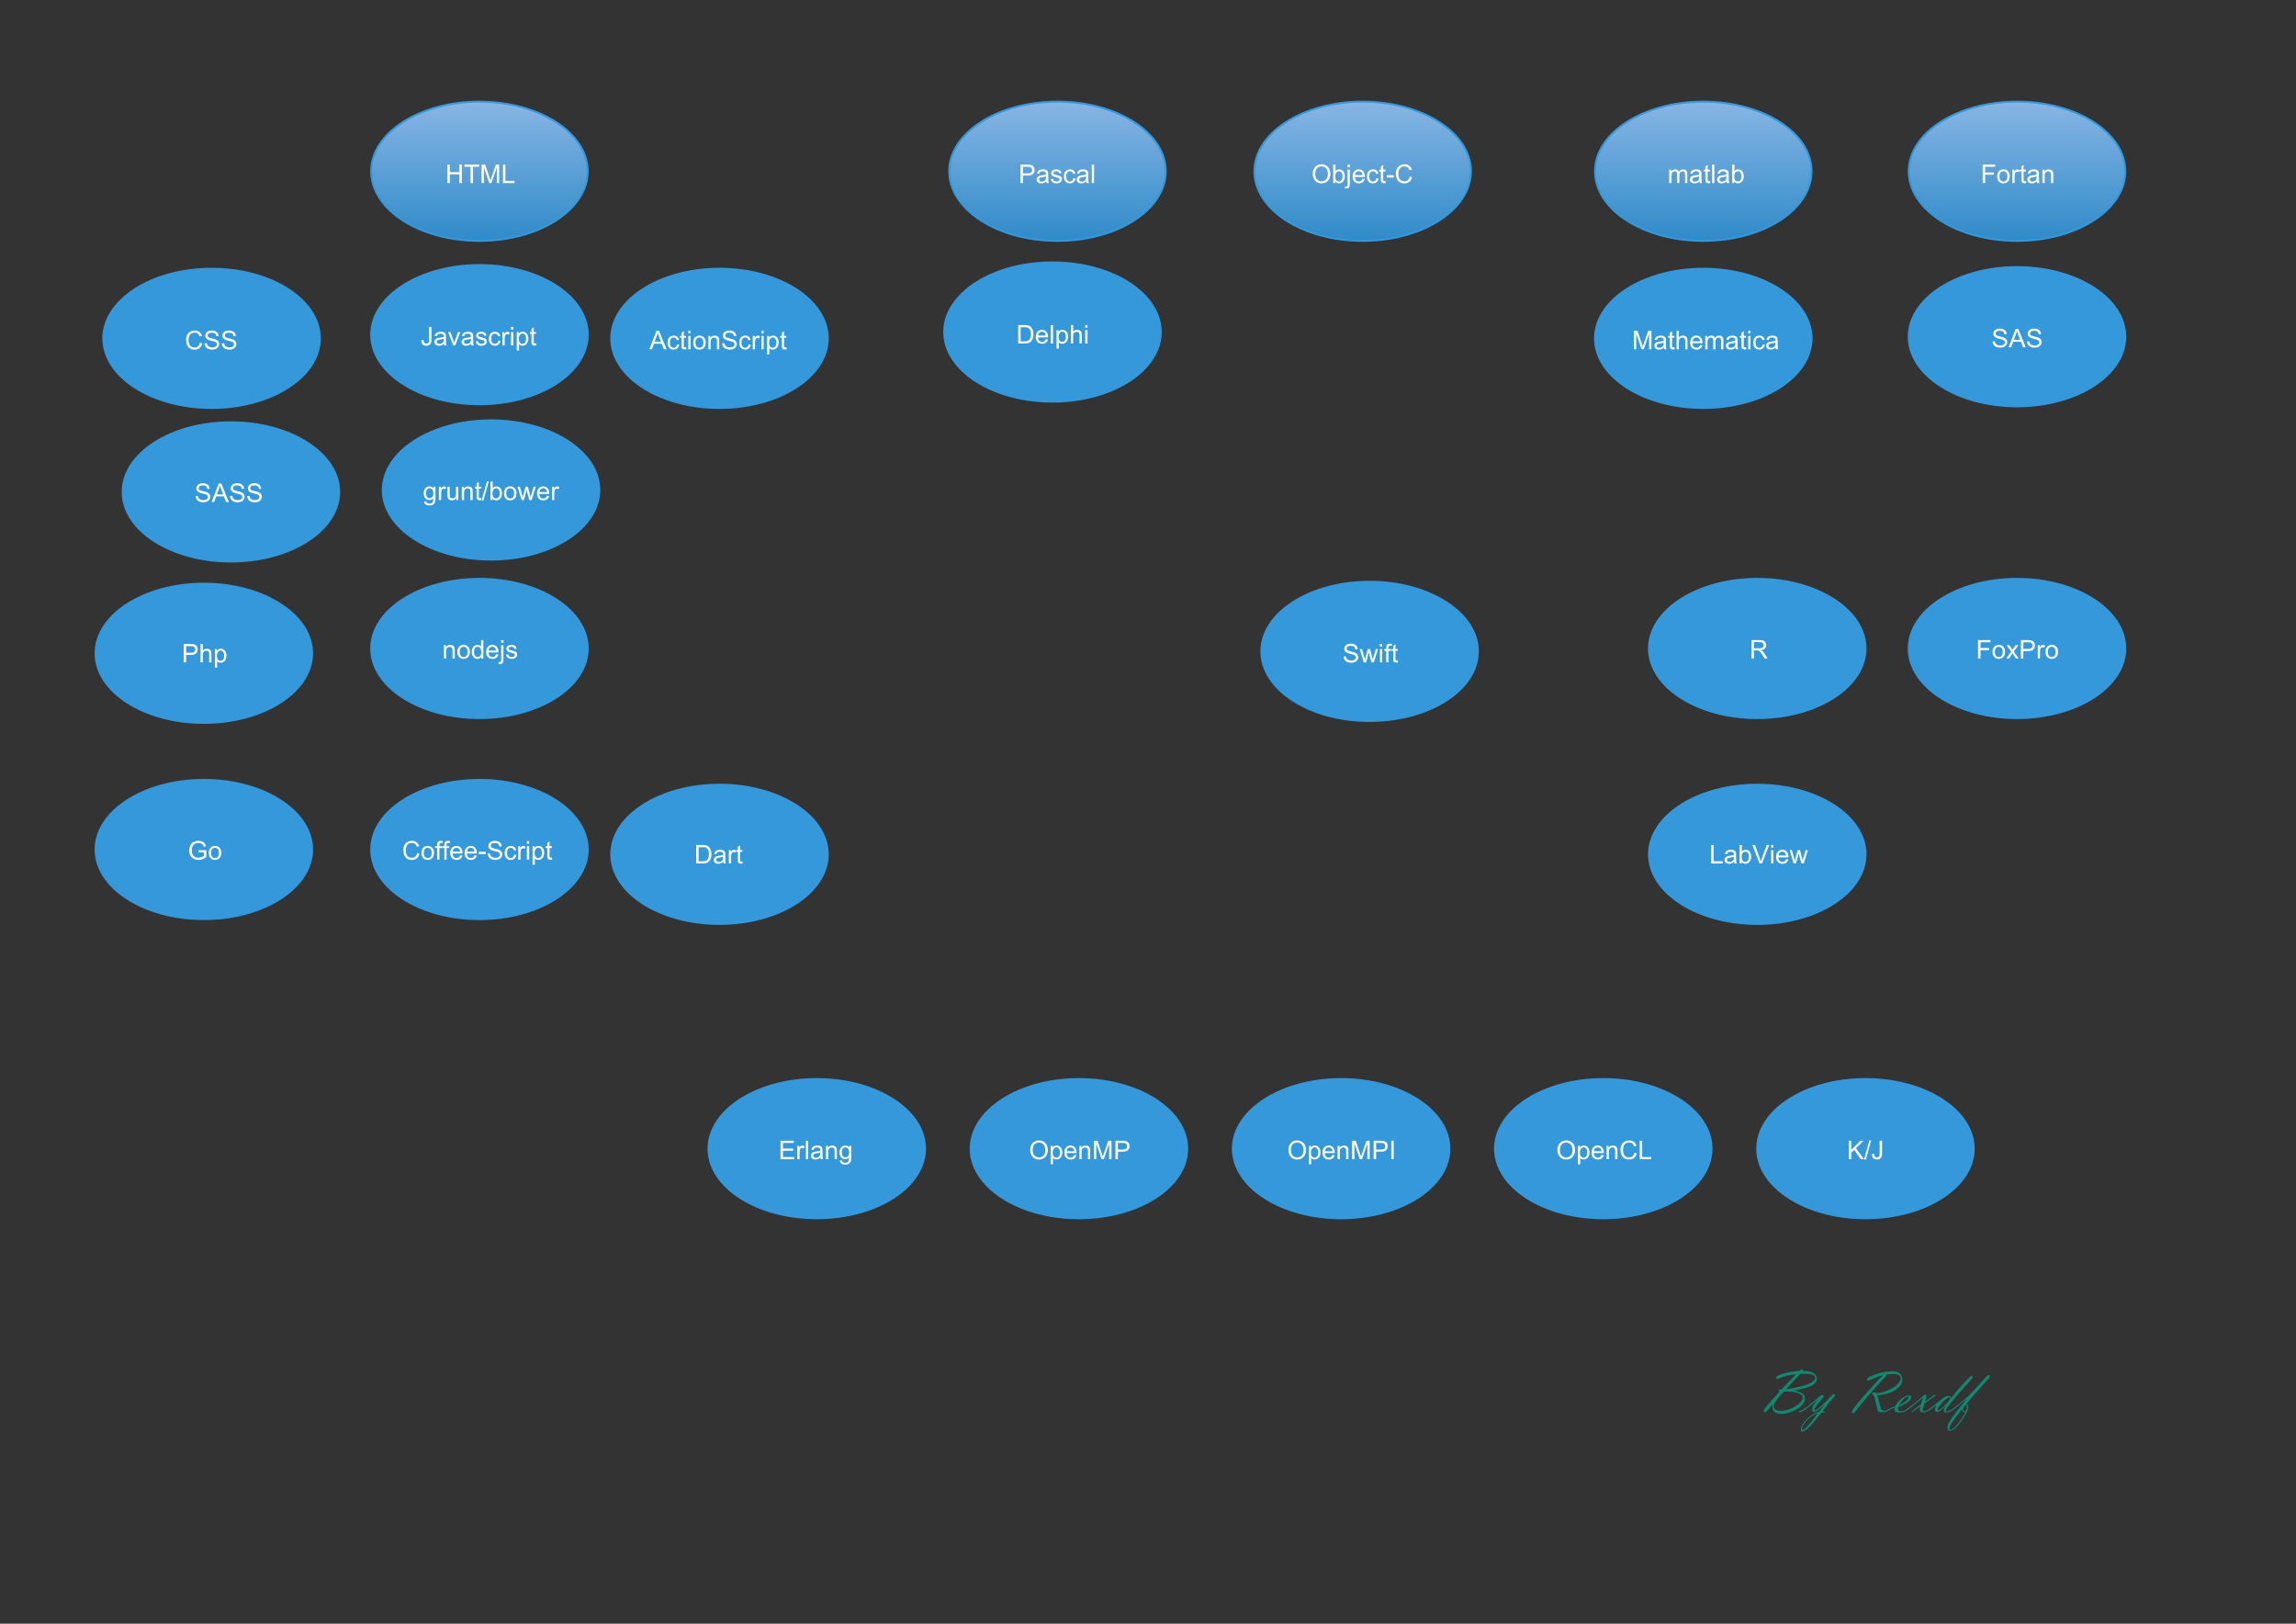 <?xml version="1.0" encoding="UTF-8"?>
<svg xmlns="http://www.w3.org/2000/svg" xmlns:xlink="http://www.w3.org/1999/xlink" width="841.995pt" height="595.35pt" viewBox="0 0 841.995 595.35" version="1.1">
<rect x="0" y="0" width="841.995" height="595.35" fill="#333333" stroke="none"/>
<defs>
<g>
<symbol overflow="visible" id="glyph0-0">
<path style="stroke:none;" d="M 0.73 0 L 0.73 -6.766 L 3.059 -6.766 C 3.582 -6.762 3.98 -6.73 4.262 -6.668 C 4.645 -6.578 4.977 -6.414 5.254 -6.184 C 5.609 -5.879 5.875 -5.496 6.055 -5.027 C 6.227 -4.559 6.316 -4.02 6.32 -3.418 C 6.316 -2.902 6.258 -2.449 6.141 -2.051 C 6.02 -1.652 5.863 -1.324 5.68 -1.066 C 5.488 -0.809 5.285 -0.602 5.062 -0.453 C 4.84 -0.301 4.57 -0.188 4.258 -0.113 C 3.941 -0.035 3.578 0 3.172 0 Z M 1.625 -0.797 L 3.07 -0.797 C 3.516 -0.797 3.863 -0.836 4.117 -0.922 C 4.371 -1 4.574 -1.117 4.727 -1.273 C 4.934 -1.484 5.098 -1.77 5.219 -2.129 C 5.336 -2.484 5.395 -2.922 5.398 -3.434 C 5.395 -4.141 5.281 -4.684 5.051 -5.062 C 4.816 -5.441 4.531 -5.695 4.203 -5.828 C 3.961 -5.918 3.578 -5.965 3.047 -5.965 L 1.625 -5.965 Z M 1.625 -0.797 "/>
</symbol>
<symbol overflow="visible" id="glyph0-1">
<path style="stroke:none;" d="M 3.977 -1.578 L 4.836 -1.473 C 4.695 -0.965 4.445 -0.578 4.082 -0.305 C 3.715 -0.031 3.246 0.105 2.68 0.109 C 1.961 0.105 1.395 -0.113 0.977 -0.551 C 0.555 -0.992 0.344 -1.609 0.348 -2.41 C 0.344 -3.23 0.559 -3.871 0.984 -4.328 C 1.406 -4.781 1.953 -5.008 2.633 -5.012 C 3.285 -5.008 3.82 -4.785 4.238 -4.34 C 4.652 -3.891 4.863 -3.266 4.863 -2.461 C 4.863 -2.41 4.859 -2.336 4.859 -2.238 L 1.203 -2.238 C 1.23 -1.699 1.383 -1.285 1.66 -1 C 1.93 -0.711 2.273 -0.566 2.684 -0.57 C 2.988 -0.566 3.246 -0.648 3.465 -0.809 C 3.676 -0.969 3.848 -1.223 3.977 -1.578 Z M 1.25 -2.922 L 3.988 -2.922 C 3.945 -3.332 3.84 -3.641 3.672 -3.848 C 3.406 -4.164 3.062 -4.324 2.645 -4.328 C 2.258 -4.324 1.938 -4.195 1.68 -3.945 C 1.418 -3.688 1.273 -3.348 1.25 -2.922 Z M 1.25 -2.922 "/>
</symbol>
<symbol overflow="visible" id="glyph0-2">
<path style="stroke:none;" d="M 0.605 0 L 0.605 -6.766 L 1.434 -6.766 L 1.434 0 Z M 0.605 0 "/>
</symbol>
<symbol overflow="visible" id="glyph0-3">
<path style="stroke:none;" d="M 0.621 1.879 L 0.621 -4.898 L 1.379 -4.898 L 1.379 -4.262 C 1.555 -4.508 1.758 -4.695 1.984 -4.824 C 2.207 -4.945 2.48 -5.008 2.801 -5.012 C 3.219 -5.008 3.586 -4.902 3.906 -4.688 C 4.223 -4.469 4.465 -4.164 4.633 -3.773 C 4.793 -3.383 4.875 -2.953 4.879 -2.488 C 4.875 -1.984 4.785 -1.531 4.605 -1.133 C 4.426 -0.727 4.164 -0.422 3.82 -0.211 C 3.477 0 3.117 0.105 2.742 0.109 C 2.461 0.105 2.211 0.051 1.992 -0.062 C 1.773 -0.176 1.594 -0.324 1.453 -0.508 L 1.453 1.879 Z M 1.375 -2.422 C 1.371 -1.789 1.5 -1.324 1.758 -1.023 C 2.012 -0.719 2.32 -0.566 2.684 -0.57 C 3.051 -0.566 3.367 -0.723 3.633 -1.039 C 3.895 -1.348 4.023 -1.832 4.027 -2.492 C 4.023 -3.113 3.895 -3.582 3.641 -3.895 C 3.383 -4.203 3.078 -4.359 2.723 -4.359 C 2.367 -4.359 2.055 -4.191 1.781 -3.863 C 1.508 -3.527 1.371 -3.047 1.375 -2.422 Z M 1.375 -2.422 "/>
</symbol>
<symbol overflow="visible" id="glyph0-4">
<path style="stroke:none;" d="M 0.621 0 L 0.621 -6.766 L 1.453 -6.766 L 1.453 -4.336 C 1.84 -4.785 2.328 -5.008 2.922 -5.012 C 3.281 -5.008 3.598 -4.938 3.867 -4.797 C 4.133 -4.652 4.324 -4.453 4.441 -4.203 C 4.555 -3.945 4.609 -3.582 4.613 -3.105 L 4.613 0 L 3.785 0 L 3.785 -3.105 C 3.785 -3.52 3.691 -3.82 3.512 -4.012 C 3.328 -4.199 3.074 -4.293 2.75 -4.297 C 2.5 -4.293 2.27 -4.23 2.055 -4.105 C 1.836 -3.977 1.68 -3.805 1.59 -3.586 C 1.496 -3.367 1.453 -3.062 1.453 -2.68 L 1.453 0 Z M 0.621 0 "/>
</symbol>
<symbol overflow="visible" id="glyph0-5">
<path style="stroke:none;" d="M 0.629 -5.809 L 0.629 -6.766 L 1.457 -6.766 L 1.457 -5.809 Z M 0.629 0 L 0.629 -4.898 L 1.457 -4.898 L 1.457 0 Z M 0.629 0 "/>
</symbol>
<symbol overflow="visible" id="glyph0-6">
<path style="stroke:none;" d="M 0.73 0 L 0.73 -6.766 L 3.281 -6.766 C 3.727 -6.762 4.066 -6.738 4.309 -6.699 C 4.637 -6.641 4.918 -6.535 5.145 -6.383 C 5.367 -6.227 5.547 -6.012 5.684 -5.73 C 5.82 -5.449 5.887 -5.141 5.891 -4.809 C 5.887 -4.23 5.703 -3.742 5.34 -3.348 C 4.973 -2.945 4.312 -2.746 3.359 -2.75 L 1.625 -2.75 L 1.625 0 Z M 1.625 -3.547 L 3.371 -3.547 C 3.949 -3.543 4.363 -3.652 4.605 -3.871 C 4.848 -4.086 4.969 -4.391 4.969 -4.781 C 4.969 -5.062 4.895 -5.301 4.754 -5.504 C 4.605 -5.703 4.418 -5.84 4.191 -5.906 C 4.035 -5.945 3.758 -5.965 3.355 -5.965 L 1.625 -5.965 Z M 1.625 -3.547 "/>
</symbol>
<symbol overflow="visible" id="glyph0-7">
<path style="stroke:none;" d="M 0.457 -3.293 C 0.457 -4.418 0.758 -5.297 1.359 -5.93 C 1.961 -6.562 2.738 -6.879 3.695 -6.883 C 4.316 -6.879 4.879 -6.73 5.383 -6.434 C 5.883 -6.137 6.266 -5.719 6.531 -5.188 C 6.793 -4.648 6.926 -4.043 6.926 -3.371 C 6.926 -2.684 6.785 -2.07 6.508 -1.531 C 6.23 -0.984 5.84 -0.574 5.332 -0.301 C 4.824 -0.02 4.277 0.117 3.691 0.117 C 3.051 0.117 2.48 -0.035 1.98 -0.344 C 1.48 -0.652 1.102 -1.074 0.844 -1.605 C 0.586 -2.137 0.457 -2.699 0.457 -3.293 Z M 1.379 -3.281 C 1.375 -2.465 1.594 -1.82 2.035 -1.355 C 2.473 -0.883 3.023 -0.648 3.688 -0.652 C 4.359 -0.648 4.914 -0.887 5.352 -1.359 C 5.781 -1.832 6 -2.504 6.004 -3.379 C 6 -3.926 5.906 -4.406 5.723 -4.82 C 5.535 -5.23 5.262 -5.547 4.906 -5.773 C 4.547 -5.996 4.145 -6.109 3.699 -6.113 C 3.062 -6.109 2.52 -5.895 2.062 -5.461 C 1.605 -5.023 1.375 -4.297 1.379 -3.281 Z M 1.379 -3.281 "/>
</symbol>
<symbol overflow="visible" id="glyph0-8">
<path style="stroke:none;" d="M 1.391 0 L 0.617 0 L 0.617 -6.766 L 1.449 -6.766 L 1.449 -4.352 C 1.797 -4.789 2.246 -5.008 2.793 -5.012 C 3.09 -5.008 3.375 -4.949 3.645 -4.828 C 3.914 -4.707 4.137 -4.535 4.312 -4.316 C 4.484 -4.094 4.617 -3.828 4.719 -3.52 C 4.812 -3.207 4.863 -2.875 4.867 -2.523 C 4.863 -1.684 4.656 -1.035 4.242 -0.578 C 3.828 -0.121 3.328 0.105 2.75 0.109 C 2.168 0.105 1.715 -0.133 1.391 -0.613 Z M 1.379 -2.488 C 1.375 -1.898 1.457 -1.473 1.621 -1.215 C 1.879 -0.781 2.23 -0.566 2.68 -0.57 C 3.039 -0.566 3.355 -0.727 3.621 -1.043 C 3.887 -1.359 4.02 -1.828 4.02 -2.453 C 4.02 -3.09 3.891 -3.562 3.637 -3.871 C 3.383 -4.172 3.078 -4.324 2.719 -4.328 C 2.352 -4.324 2.035 -4.168 1.773 -3.855 C 1.508 -3.539 1.375 -3.082 1.379 -2.488 Z M 1.379 -2.488 "/>
</symbol>
<symbol overflow="visible" id="glyph0-9">
<path style="stroke:none;" d="M 0.617 -5.801 L 0.617 -6.766 L 1.449 -6.766 L 1.449 -5.801 Z M -0.434 1.902 L -0.277 1.195 C -0.105 1.234 0.023 1.254 0.117 1.258 C 0.285 1.254 0.41 1.199 0.492 1.09 C 0.574 0.977 0.613 0.695 0.617 0.25 L 0.617 -4.898 L 1.449 -4.898 L 1.449 0.27 C 1.445 0.871 1.367 1.289 1.215 1.527 C 1.012 1.832 0.68 1.984 0.219 1.988 C -0.008 1.984 -0.223 1.957 -0.434 1.902 Z M -0.434 1.902 "/>
</symbol>
<symbol overflow="visible" id="glyph0-10">
<path style="stroke:none;" d="M 3.82 -1.797 L 4.637 -1.688 C 4.543 -1.125 4.316 -0.684 3.953 -0.367 C 3.582 -0.051 3.129 0.105 2.598 0.109 C 1.926 0.105 1.387 -0.109 0.98 -0.547 C 0.57 -0.98 0.367 -1.609 0.371 -2.434 C 0.367 -2.957 0.457 -3.422 0.633 -3.82 C 0.805 -4.215 1.07 -4.512 1.43 -4.711 C 1.789 -4.91 2.18 -5.008 2.602 -5.012 C 3.133 -5.008 3.566 -4.875 3.906 -4.605 C 4.242 -4.336 4.461 -3.953 4.559 -3.461 L 3.75 -3.336 C 3.672 -3.66 3.535 -3.91 3.344 -4.078 C 3.145 -4.242 2.906 -4.324 2.633 -4.328 C 2.211 -4.324 1.871 -4.176 1.613 -3.879 C 1.348 -3.578 1.219 -3.102 1.223 -2.453 C 1.219 -1.793 1.344 -1.316 1.602 -1.02 C 1.852 -0.719 2.184 -0.566 2.59 -0.57 C 2.914 -0.566 3.184 -0.668 3.406 -0.871 C 3.621 -1.07 3.762 -1.379 3.82 -1.797 Z M 3.82 -1.797 "/>
</symbol>
<symbol overflow="visible" id="glyph0-11">
<path style="stroke:none;" d="M 2.438 -0.742 L 2.555 -0.008 C 2.32 0.043 2.109 0.062 1.93 0.066 C 1.625 0.062 1.391 0.02 1.227 -0.078 C 1.055 -0.172 0.938 -0.297 0.875 -0.453 C 0.805 -0.605 0.773 -0.934 0.773 -1.434 L 0.773 -4.254 L 0.168 -4.254 L 0.168 -4.898 L 0.773 -4.898 L 0.773 -6.113 L 1.602 -6.613 L 1.602 -4.898 L 2.438 -4.898 L 2.438 -4.254 L 1.602 -4.254 L 1.602 -1.391 C 1.598 -1.148 1.613 -0.996 1.645 -0.934 C 1.672 -0.863 1.719 -0.809 1.785 -0.77 C 1.852 -0.727 1.945 -0.707 2.07 -0.711 C 2.16 -0.707 2.285 -0.719 2.438 -0.742 Z M 2.438 -0.742 "/>
</symbol>
<symbol overflow="visible" id="glyph0-12">
<path style="stroke:none;" d="M 0.301 -2.031 L 0.301 -2.867 L 2.852 -2.867 L 2.852 -2.031 Z M 0.301 -2.031 "/>
</symbol>
<symbol overflow="visible" id="glyph0-13">
<path style="stroke:none;" d="M 5.555 -2.371 L 6.449 -2.145 C 6.258 -1.41 5.922 -0.848 5.438 -0.461 C 4.949 -0.074 4.352 0.117 3.648 0.117 C 2.918 0.117 2.324 -0.031 1.871 -0.328 C 1.41 -0.625 1.062 -1.055 0.828 -1.617 C 0.586 -2.18 0.469 -2.785 0.469 -3.434 C 0.469 -4.137 0.602 -4.75 0.871 -5.273 C 1.141 -5.797 1.523 -6.195 2.023 -6.469 C 2.516 -6.742 3.062 -6.879 3.664 -6.879 C 4.336 -6.879 4.906 -6.707 5.371 -6.363 C 5.828 -6.02 6.148 -5.535 6.336 -4.91 L 5.453 -4.703 C 5.293 -5.191 5.066 -5.551 4.77 -5.777 C 4.473 -6 4.098 -6.109 3.645 -6.113 C 3.125 -6.109 2.688 -5.984 2.34 -5.738 C 1.988 -5.488 1.746 -5.156 1.605 -4.734 C 1.465 -4.312 1.395 -3.879 1.395 -3.438 C 1.395 -2.859 1.477 -2.355 1.645 -1.93 C 1.809 -1.5 2.07 -1.18 2.426 -0.969 C 2.777 -0.754 3.16 -0.648 3.574 -0.652 C 4.074 -0.648 4.496 -0.793 4.848 -1.086 C 5.191 -1.371 5.43 -1.801 5.555 -2.371 Z M 5.555 -2.371 "/>
</symbol>
<symbol overflow="visible" id="glyph0-14">
<path style="stroke:none;" d="M 0.746 0 L 0.746 -6.766 L 5.637 -6.766 L 5.637 -5.965 L 1.645 -5.965 L 1.645 -3.895 L 5.387 -3.895 L 5.387 -3.102 L 1.645 -3.102 L 1.645 -0.797 L 5.797 -0.797 L 5.797 0 Z M 0.746 0 "/>
</symbol>
<symbol overflow="visible" id="glyph0-15">
<path style="stroke:none;" d="M 0.613 0 L 0.613 -4.898 L 1.359 -4.898 L 1.359 -4.156 C 1.551 -4.5 1.727 -4.73 1.891 -4.844 C 2.051 -4.953 2.227 -5.008 2.422 -5.012 C 2.699 -5.008 2.984 -4.918 3.277 -4.742 L 2.988 -3.973 C 2.785 -4.09 2.582 -4.148 2.383 -4.152 C 2.199 -4.148 2.035 -4.094 1.891 -3.988 C 1.746 -3.875 1.645 -3.723 1.582 -3.535 C 1.488 -3.234 1.441 -2.914 1.445 -2.566 L 1.445 0 Z M 0.613 0 "/>
</symbol>
<symbol overflow="visible" id="glyph0-16">
<path style="stroke:none;" d="M 3.82 -0.605 C 3.512 -0.34 3.215 -0.156 2.93 -0.051 C 2.645 0.055 2.34 0.105 2.016 0.109 C 1.477 0.105 1.062 -0.023 0.773 -0.285 C 0.484 -0.547 0.34 -0.883 0.34 -1.293 C 0.34 -1.531 0.395 -1.75 0.504 -1.949 C 0.613 -2.145 0.754 -2.305 0.934 -2.426 C 1.105 -2.543 1.305 -2.633 1.531 -2.699 C 1.691 -2.742 1.938 -2.785 2.27 -2.824 C 2.938 -2.902 3.434 -2.996 3.75 -3.109 C 3.754 -3.223 3.754 -3.297 3.758 -3.328 C 3.754 -3.664 3.676 -3.902 3.52 -4.043 C 3.305 -4.23 2.988 -4.324 2.574 -4.324 C 2.18 -4.324 1.891 -4.254 1.707 -4.117 C 1.52 -3.98 1.383 -3.738 1.297 -3.391 L 0.484 -3.504 C 0.555 -3.848 0.676 -4.125 0.848 -4.344 C 1.016 -4.555 1.262 -4.719 1.582 -4.836 C 1.902 -4.949 2.273 -5.008 2.695 -5.012 C 3.113 -5.008 3.453 -4.961 3.715 -4.863 C 3.973 -4.762 4.164 -4.637 4.289 -4.492 C 4.414 -4.34 4.5 -4.152 4.551 -3.926 C 4.574 -3.785 4.586 -3.527 4.59 -3.16 L 4.59 -2.055 C 4.586 -1.277 4.605 -0.789 4.645 -0.586 C 4.68 -0.383 4.75 -0.188 4.855 0 L 3.988 0 C 3.898 -0.172 3.844 -0.371 3.82 -0.605 Z M 3.75 -2.461 C 3.449 -2.336 2.996 -2.23 2.395 -2.145 C 2.051 -2.094 1.809 -2.035 1.668 -1.977 C 1.523 -1.914 1.414 -1.824 1.34 -1.707 C 1.262 -1.586 1.223 -1.457 1.227 -1.316 C 1.223 -1.094 1.309 -0.91 1.477 -0.762 C 1.645 -0.613 1.891 -0.539 2.215 -0.539 C 2.535 -0.539 2.816 -0.609 3.066 -0.75 C 3.312 -0.891 3.496 -1.082 3.617 -1.324 C 3.703 -1.512 3.75 -1.789 3.75 -2.156 Z M 3.75 -2.461 "/>
</symbol>
<symbol overflow="visible" id="glyph0-17">
<path style="stroke:none;" d="M 0.621 0 L 0.621 -4.898 L 1.371 -4.898 L 1.371 -4.203 C 1.73 -4.738 2.25 -5.008 2.93 -5.012 C 3.223 -5.008 3.492 -4.957 3.742 -4.852 C 3.988 -4.742 4.176 -4.602 4.301 -4.434 C 4.422 -4.258 4.508 -4.055 4.559 -3.82 C 4.59 -3.664 4.605 -3.395 4.605 -3.012 L 4.605 0 L 3.773 0 L 3.773 -2.98 C 3.773 -3.316 3.738 -3.57 3.676 -3.738 C 3.609 -3.906 3.496 -4.039 3.332 -4.141 C 3.164 -4.238 2.973 -4.289 2.754 -4.293 C 2.398 -4.289 2.09 -4.176 1.836 -3.953 C 1.578 -3.727 1.453 -3.301 1.453 -2.676 L 1.453 0 Z M 0.621 0 "/>
</symbol>
<symbol overflow="visible" id="glyph0-18">
<path style="stroke:none;" d="M 0.469 0.406 L 1.277 0.527 C 1.309 0.773 1.402 0.953 1.559 1.07 C 1.762 1.223 2.043 1.301 2.402 1.301 C 2.785 1.301 3.082 1.223 3.293 1.07 C 3.504 0.914 3.645 0.699 3.719 0.426 C 3.762 0.254 3.781 -0.098 3.777 -0.641 C 3.414 -0.211 2.961 0 2.422 0 C 1.742 0 1.223 -0.242 0.855 -0.727 C 0.488 -1.211 0.305 -1.793 0.305 -2.477 C 0.305 -2.941 0.387 -3.371 0.559 -3.77 C 0.723 -4.16 0.969 -4.469 1.293 -4.688 C 1.613 -4.902 1.992 -5.008 2.426 -5.012 C 3.004 -5.008 3.48 -4.773 3.859 -4.309 L 3.859 -4.898 L 4.625 -4.898 L 4.625 -0.664 C 4.621 0.102 4.543 0.637 4.391 0.957 C 4.23 1.27 3.984 1.523 3.652 1.711 C 3.312 1.895 2.898 1.984 2.41 1.988 C 1.82 1.984 1.348 1.855 0.992 1.594 C 0.629 1.328 0.457 0.93 0.469 0.406 Z M 1.156 -2.539 C 1.152 -1.891 1.281 -1.422 1.539 -1.129 C 1.793 -0.832 2.113 -0.684 2.5 -0.688 C 2.879 -0.684 3.199 -0.832 3.461 -1.129 C 3.715 -1.422 3.844 -1.883 3.848 -2.512 C 3.844 -3.109 3.711 -3.562 3.449 -3.867 C 3.18 -4.172 2.859 -4.324 2.488 -4.324 C 2.117 -4.324 1.801 -4.172 1.543 -3.871 C 1.281 -3.57 1.152 -3.125 1.156 -2.539 Z M 1.156 -2.539 "/>
</symbol>
<symbol overflow="visible" id="glyph0-19">
<path style="stroke:none;" d="M 0.289 -1.461 L 1.113 -1.594 C 1.156 -1.262 1.281 -1.008 1.496 -0.832 C 1.703 -0.656 2 -0.566 2.383 -0.57 C 2.762 -0.566 3.043 -0.645 3.23 -0.805 C 3.41 -0.957 3.504 -1.141 3.508 -1.352 C 3.504 -1.535 3.422 -1.684 3.262 -1.797 C 3.145 -1.867 2.863 -1.961 2.414 -2.078 C 1.805 -2.23 1.379 -2.363 1.145 -2.477 C 0.906 -2.586 0.73 -2.742 0.609 -2.941 C 0.488 -3.137 0.426 -3.355 0.43 -3.598 C 0.426 -3.816 0.477 -4.016 0.578 -4.203 C 0.676 -4.387 0.812 -4.543 0.988 -4.668 C 1.113 -4.762 1.289 -4.844 1.516 -4.91 C 1.738 -4.977 1.977 -5.008 2.234 -5.012 C 2.613 -5.008 2.953 -4.953 3.246 -4.844 C 3.535 -4.73 3.75 -4.582 3.891 -4.395 C 4.027 -4.203 4.121 -3.949 4.176 -3.637 L 3.363 -3.523 C 3.324 -3.773 3.215 -3.973 3.043 -4.113 C 2.863 -4.254 2.613 -4.324 2.293 -4.328 C 1.91 -4.324 1.641 -4.262 1.477 -4.137 C 1.312 -4.012 1.23 -3.863 1.23 -3.695 C 1.23 -3.586 1.262 -3.488 1.332 -3.406 C 1.395 -3.312 1.504 -3.238 1.652 -3.184 C 1.734 -3.148 1.977 -3.078 2.387 -2.973 C 2.969 -2.809 3.379 -2.68 3.613 -2.586 C 3.844 -2.484 4.027 -2.34 4.16 -2.148 C 4.293 -1.957 4.359 -1.723 4.359 -1.441 C 4.359 -1.16 4.277 -0.898 4.117 -0.656 C 3.953 -0.41 3.719 -0.219 3.418 -0.09 C 3.109 0.043 2.766 0.105 2.387 0.109 C 1.746 0.105 1.262 -0.023 0.93 -0.285 C 0.594 -0.547 0.379 -0.938 0.289 -1.461 Z M 0.289 -1.461 "/>
</symbol>
<symbol overflow="visible" id="glyph0-20">
<path style="stroke:none;" d="M 0.758 0 L 0.758 -6.766 L 1.652 -6.766 L 1.652 -3.988 L 5.168 -3.988 L 5.168 -6.766 L 6.062 -6.766 L 6.062 0 L 5.168 0 L 5.168 -3.188 L 1.652 -3.188 L 1.652 0 Z M 0.758 0 "/>
</symbol>
<symbol overflow="visible" id="glyph0-21">
<path style="stroke:none;" d="M 2.449 0 L 2.449 -5.965 L 0.223 -5.965 L 0.223 -6.766 L 5.582 -6.766 L 5.582 -5.965 L 3.344 -5.965 L 3.344 0 Z M 2.449 0 "/>
</symbol>
<symbol overflow="visible" id="glyph0-22">
<path style="stroke:none;" d="M 0.703 0 L 0.703 -6.766 L 2.047 -6.766 L 3.648 -1.977 C 3.793 -1.523 3.902 -1.191 3.973 -0.973 C 4.051 -1.219 4.168 -1.578 4.332 -2.059 L 5.953 -6.766 L 7.156 -6.766 L 7.156 0 L 6.293 0 L 6.293 -5.66 L 4.328 0 L 3.52 0 L 1.562 -5.758 L 1.562 0 Z M 0.703 0 "/>
</symbol>
<symbol overflow="visible" id="glyph0-23">
<path style="stroke:none;" d="M 0.691 0 L 0.691 -6.766 L 1.586 -6.766 L 1.586 -0.797 L 4.918 -0.797 L 4.918 0 Z M 0.691 0 "/>
</symbol>
<symbol overflow="visible" id="glyph0-24">
<path style="stroke:none;" d="M 0.273 -1.918 L 1.078 -2.031 C 1.102 -1.512 1.199 -1.156 1.371 -0.969 C 1.543 -0.773 1.781 -0.68 2.086 -0.684 C 2.309 -0.68 2.5 -0.73 2.664 -0.836 C 2.824 -0.938 2.938 -1.078 3.004 -1.258 C 3.062 -1.434 3.094 -1.715 3.098 -2.105 L 3.098 -6.766 L 3.992 -6.766 L 3.992 -2.156 C 3.988 -1.586 3.922 -1.145 3.785 -0.84 C 3.648 -0.527 3.43 -0.293 3.137 -0.129 C 2.836 0.035 2.488 0.117 2.09 0.117 C 1.492 0.117 1.039 -0.051 0.727 -0.395 C 0.41 -0.734 0.258 -1.242 0.273 -1.918 Z M 0.273 -1.918 "/>
</symbol>
<symbol overflow="visible" id="glyph0-25">
<path style="stroke:none;" d="M 1.984 0 L 0.121 -4.898 L 0.996 -4.898 L 2.047 -1.965 C 2.156 -1.645 2.262 -1.316 2.363 -0.977 C 2.434 -1.234 2.539 -1.547 2.672 -1.91 L 3.762 -4.898 L 4.613 -4.898 L 2.758 0 Z M 1.984 0 "/>
</symbol>
<symbol overflow="visible" id="glyph0-26">
<path style="stroke:none;" d="M 0.312 -2.449 C 0.309 -3.355 0.562 -4.027 1.07 -4.465 C 1.488 -4.828 2.004 -5.008 2.613 -5.012 C 3.285 -5.008 3.832 -4.789 4.262 -4.348 C 4.688 -3.906 4.902 -3.297 4.906 -2.52 C 4.902 -1.887 4.809 -1.391 4.621 -1.031 C 4.43 -0.668 4.152 -0.387 3.793 -0.188 C 3.43 0.008 3.039 0.105 2.613 0.109 C 1.926 0.105 1.367 -0.109 0.945 -0.547 C 0.52 -0.984 0.309 -1.621 0.312 -2.449 Z M 1.168 -2.449 C 1.164 -1.82 1.301 -1.348 1.578 -1.039 C 1.848 -0.723 2.195 -0.566 2.613 -0.57 C 3.023 -0.566 3.363 -0.723 3.641 -1.039 C 3.91 -1.352 4.047 -1.832 4.051 -2.477 C 4.047 -3.082 3.91 -3.543 3.637 -3.855 C 3.359 -4.168 3.02 -4.324 2.613 -4.324 C 2.195 -4.324 1.848 -4.168 1.578 -3.855 C 1.301 -3.543 1.164 -3.074 1.168 -2.449 Z M 1.168 -2.449 "/>
</symbol>
<symbol overflow="visible" id="glyph0-27">
<path style="stroke:none;" d="M 0.82 0 L 0.82 -4.254 L 0.086 -4.254 L 0.086 -4.898 L 0.82 -4.898 L 0.82 -5.422 C 0.82 -5.746 0.848 -5.992 0.91 -6.156 C 0.984 -6.367 1.125 -6.539 1.328 -6.676 C 1.527 -6.809 1.812 -6.879 2.18 -6.879 C 2.41 -6.879 2.668 -6.852 2.953 -6.797 L 2.828 -6.074 C 2.652 -6.102 2.488 -6.117 2.34 -6.117 C 2.082 -6.117 1.906 -6.062 1.805 -5.957 C 1.699 -5.848 1.645 -5.645 1.648 -5.352 L 1.648 -4.898 L 2.602 -4.898 L 2.602 -4.254 L 1.648 -4.254 L 1.648 0 Z M 0.82 0 "/>
</symbol>
<symbol overflow="visible" id="glyph0-28">
<path style="stroke:none;" d="M 0.426 -2.172 L 1.27 -2.246 C 1.305 -1.902 1.398 -1.625 1.547 -1.414 C 1.691 -1.195 1.918 -1.02 2.227 -0.887 C 2.535 -0.75 2.879 -0.684 3.266 -0.688 C 3.602 -0.684 3.902 -0.734 4.168 -0.84 C 4.426 -0.938 4.621 -1.078 4.754 -1.258 C 4.879 -1.434 4.945 -1.625 4.945 -1.836 C 4.945 -2.047 4.883 -2.234 4.762 -2.391 C 4.637 -2.547 4.434 -2.68 4.152 -2.793 C 3.969 -2.859 3.566 -2.969 2.945 -3.121 C 2.324 -3.266 1.891 -3.406 1.645 -3.543 C 1.316 -3.711 1.074 -3.922 0.918 -4.172 C 0.758 -4.422 0.68 -4.703 0.684 -5.016 C 0.68 -5.355 0.777 -5.672 0.973 -5.973 C 1.168 -6.266 1.449 -6.492 1.824 -6.648 C 2.191 -6.801 2.605 -6.879 3.062 -6.879 C 3.562 -6.879 4.004 -6.797 4.391 -6.637 C 4.77 -6.473 5.066 -6.234 5.273 -5.922 C 5.477 -5.605 5.586 -5.25 5.605 -4.859 L 4.75 -4.793 C 4.699 -5.223 4.543 -5.543 4.277 -5.762 C 4.012 -5.977 3.617 -6.086 3.102 -6.09 C 2.555 -6.086 2.16 -5.988 1.918 -5.793 C 1.668 -5.594 1.547 -5.355 1.547 -5.074 C 1.547 -4.832 1.633 -4.633 1.809 -4.477 C 1.977 -4.32 2.426 -4.156 3.156 -3.992 C 3.883 -3.824 4.383 -3.684 4.656 -3.562 C 5.047 -3.379 5.336 -3.148 5.527 -2.871 C 5.711 -2.59 5.805 -2.27 5.809 -1.91 C 5.805 -1.551 5.703 -1.211 5.5 -0.891 C 5.293 -0.57 4.996 -0.32 4.609 -0.148 C 4.223 0.031 3.789 0.117 3.309 0.117 C 2.695 0.117 2.184 0.031 1.77 -0.148 C 1.355 -0.324 1.027 -0.594 0.793 -0.957 C 0.555 -1.312 0.434 -1.719 0.426 -2.172 Z M 0.426 -2.172 "/>
</symbol>
<symbol overflow="visible" id="glyph0-29">
<path style="stroke:none;" d="M 1.527 0 L 0.027 -4.898 L 0.887 -4.898 L 1.664 -2.07 L 1.957 -1.02 C 1.969 -1.07 2.051 -1.406 2.211 -2.031 L 2.988 -4.898 L 3.844 -4.898 L 4.578 -2.059 L 4.82 -1.121 L 5.102 -2.066 L 5.941 -4.898 L 6.75 -4.898 L 5.219 0 L 4.355 0 L 3.574 -2.934 L 3.387 -3.77 L 2.395 0 Z M 1.527 0 "/>
</symbol>
<symbol overflow="visible" id="glyph0-30">
<path style="stroke:none;" d="M 3.801 0 L 3.801 -0.617 C 3.488 -0.133 3.031 0.105 2.434 0.109 C 2.039 0.105 1.68 0 1.355 -0.211 C 1.023 -0.426 0.77 -0.727 0.594 -1.113 C 0.41 -1.5 0.32 -1.941 0.324 -2.445 C 0.32 -2.93 0.402 -3.375 0.566 -3.777 C 0.727 -4.172 0.973 -4.477 1.301 -4.691 C 1.625 -4.902 1.988 -5.008 2.395 -5.012 C 2.688 -5.008 2.949 -4.945 3.184 -4.824 C 3.41 -4.695 3.598 -4.535 3.746 -4.336 L 3.746 -6.766 L 4.574 -6.766 L 4.574 0 Z M 1.176 -2.445 C 1.172 -1.812 1.305 -1.344 1.57 -1.035 C 1.836 -0.723 2.148 -0.566 2.512 -0.57 C 2.871 -0.566 3.18 -0.715 3.434 -1.016 C 3.688 -1.309 3.812 -1.762 3.816 -2.375 C 3.812 -3.043 3.684 -3.535 3.426 -3.852 C 3.164 -4.164 2.848 -4.324 2.473 -4.324 C 2.102 -4.324 1.793 -4.172 1.547 -3.871 C 1.297 -3.566 1.172 -3.09 1.176 -2.445 Z M 1.176 -2.445 "/>
</symbol>
<symbol overflow="visible" id="glyph0-31">
<path style="stroke:none;" d="M 3.836 0 L 3.836 -0.719 C 3.449 -0.168 2.93 0.105 2.281 0.109 C 1.988 0.105 1.719 0.055 1.469 -0.055 C 1.215 -0.164 1.027 -0.305 0.91 -0.473 C 0.785 -0.637 0.703 -0.844 0.656 -1.09 C 0.621 -1.25 0.602 -1.508 0.605 -1.863 L 0.605 -4.898 L 1.434 -4.898 L 1.434 -2.184 C 1.43 -1.746 1.445 -1.453 1.484 -1.305 C 1.531 -1.082 1.645 -0.91 1.816 -0.789 C 1.984 -0.664 2.191 -0.602 2.445 -0.605 C 2.691 -0.602 2.926 -0.668 3.145 -0.797 C 3.359 -0.922 3.516 -1.094 3.609 -1.316 C 3.699 -1.535 3.742 -1.855 3.746 -2.273 L 3.746 -4.898 L 4.578 -4.898 L 4.578 0 Z M 3.836 0 "/>
</symbol>
<symbol overflow="visible" id="glyph0-32">
<path style="stroke:none;" d="M 0 0.117 L 1.961 -6.879 L 2.625 -6.879 L 0.668 0.117 Z M 0 0.117 "/>
</symbol>
<symbol overflow="visible" id="glyph0-33">
<path style="stroke:none;" d="M -0.016 0 L 2.586 -6.766 L 3.547 -6.766 L 6.316 0 L 5.297 0 L 4.508 -2.047 L 1.68 -2.047 L 0.938 0 Z M 1.938 -2.777 L 4.23 -2.777 L 3.523 -4.652 C 3.305 -5.219 3.148 -5.684 3.047 -6.055 C 2.961 -5.617 2.836 -5.188 2.68 -4.762 Z M 1.938 -2.777 "/>
</symbol>
<symbol overflow="visible" id="glyph0-34">
<path style="stroke:none;" d="M 0.621 0 L 0.621 -4.898 L 1.367 -4.898 L 1.367 -4.211 C 1.516 -4.449 1.723 -4.645 1.98 -4.793 C 2.234 -4.938 2.523 -5.008 2.852 -5.012 C 3.211 -5.008 3.508 -4.934 3.742 -4.785 C 3.973 -4.633 4.137 -4.422 4.234 -4.152 C 4.621 -4.723 5.125 -5.008 5.75 -5.012 C 6.23 -5.008 6.605 -4.875 6.867 -4.605 C 7.129 -4.336 7.258 -3.922 7.262 -3.363 L 7.262 0 L 6.438 0 L 6.438 -3.086 C 6.434 -3.418 6.406 -3.656 6.355 -3.805 C 6.301 -3.945 6.203 -4.062 6.062 -4.156 C 5.918 -4.242 5.754 -4.289 5.566 -4.293 C 5.219 -4.289 4.93 -4.176 4.703 -3.949 C 4.473 -3.719 4.359 -3.352 4.363 -2.848 L 4.363 0 L 3.535 0 L 3.535 -3.184 C 3.531 -3.551 3.465 -3.828 3.332 -4.016 C 3.195 -4.195 2.973 -4.289 2.668 -4.293 C 2.43 -4.289 2.215 -4.227 2.02 -4.105 C 1.82 -3.98 1.676 -3.801 1.586 -3.566 C 1.496 -3.328 1.453 -2.988 1.453 -2.543 L 1.453 0 Z M 0.621 0 "/>
</symbol>
<symbol overflow="visible" id="glyph0-35">
<path style="stroke:none;" d="M 0.742 0 L 0.742 -6.766 L 3.742 -6.766 C 4.344 -6.762 4.801 -6.699 5.117 -6.582 C 5.426 -6.457 5.676 -6.242 5.867 -5.938 C 6.055 -5.625 6.152 -5.285 6.152 -4.918 C 6.152 -4.434 5.996 -4.031 5.684 -3.703 C 5.371 -3.375 4.891 -3.164 4.246 -3.078 C 4.48 -2.961 4.66 -2.852 4.785 -2.742 C 5.043 -2.5 5.289 -2.199 5.527 -1.84 L 6.703 0 L 5.578 0 L 4.684 -1.406 C 4.418 -1.812 4.203 -2.121 4.039 -2.34 C 3.867 -2.551 3.715 -2.703 3.582 -2.793 C 3.445 -2.875 3.312 -2.934 3.176 -2.973 C 3.074 -2.988 2.906 -3 2.676 -3.004 L 1.637 -3.004 L 1.637 0 Z M 1.637 -3.777 L 3.562 -3.777 C 3.969 -3.773 4.285 -3.816 4.52 -3.902 C 4.746 -3.988 4.922 -4.121 5.047 -4.309 C 5.164 -4.492 5.227 -4.695 5.227 -4.918 C 5.227 -5.234 5.109 -5.5 4.879 -5.707 C 4.645 -5.91 4.277 -6.012 3.777 -6.016 L 1.637 -6.016 Z M 1.637 -3.777 "/>
</symbol>
<symbol overflow="visible" id="glyph0-36">
<path style="stroke:none;" d="M 0.691 0 L 0.691 -6.766 L 1.586 -6.766 L 1.586 -3.41 L 4.945 -6.766 L 6.16 -6.766 L 3.324 -4.023 L 6.285 0 L 5.102 0 L 2.695 -3.422 L 1.586 -2.344 L 1.586 0 Z M 0.691 0 "/>
</symbol>
<symbol overflow="visible" id="glyph0-37">
<path style="stroke:none;" d="M 3.895 -2.652 L 3.895 -3.445 L 6.762 -3.453 L 6.762 -0.941 C 6.32 -0.586 5.863 -0.32 5.398 -0.148 C 4.93 0.031 4.453 0.117 3.961 0.117 C 3.293 0.117 2.688 -0.023 2.145 -0.309 C 1.602 -0.594 1.191 -1.004 0.918 -1.543 C 0.641 -2.078 0.504 -2.684 0.504 -3.352 C 0.504 -4.008 0.641 -4.621 0.914 -5.191 C 1.188 -5.762 1.582 -6.184 2.102 -6.465 C 2.617 -6.738 3.215 -6.879 3.891 -6.879 C 4.379 -6.879 4.82 -6.797 5.215 -6.641 C 5.609 -6.48 5.918 -6.262 6.145 -5.98 C 6.367 -5.695 6.539 -5.324 6.66 -4.871 L 5.852 -4.652 C 5.746 -4.996 5.621 -5.266 5.473 -5.461 C 5.32 -5.656 5.102 -5.812 4.824 -5.934 C 4.543 -6.051 4.234 -6.109 3.895 -6.113 C 3.484 -6.109 3.129 -6.047 2.832 -5.926 C 2.531 -5.797 2.293 -5.633 2.109 -5.434 C 1.926 -5.23 1.781 -5.008 1.684 -4.766 C 1.508 -4.344 1.422 -3.891 1.426 -3.406 C 1.422 -2.797 1.527 -2.293 1.734 -1.891 C 1.941 -1.48 2.242 -1.18 2.641 -0.984 C 3.035 -0.789 3.457 -0.691 3.91 -0.691 C 4.293 -0.691 4.672 -0.766 5.043 -0.914 C 5.41 -1.062 5.691 -1.223 5.883 -1.395 L 5.883 -2.652 Z M 3.895 -2.652 "/>
</symbol>
<symbol overflow="visible" id="glyph0-38">
<path style="stroke:none;" d="M 0.773 0 L 0.773 -6.766 L 5.34 -6.766 L 5.34 -5.965 L 1.672 -5.965 L 1.672 -3.871 L 4.844 -3.871 L 4.844 -3.074 L 1.672 -3.074 L 1.672 0 Z M 0.773 0 "/>
</symbol>
<symbol overflow="visible" id="glyph0-39">
<path style="stroke:none;" d="M 2.664 0 L 0.043 -6.766 L 1.012 -6.766 L 2.77 -1.852 C 2.906 -1.453 3.023 -1.082 3.125 -0.742 C 3.227 -1.109 3.348 -1.48 3.488 -1.852 L 5.316 -6.766 L 6.23 -6.766 L 3.582 0 Z M 2.664 0 "/>
</symbol>
<symbol overflow="visible" id="glyph0-40">
<path style="stroke:none;" d="M 0.07 0 L 1.859 -2.547 L 0.203 -4.898 L 1.242 -4.898 L 1.992 -3.75 C 2.133 -3.531 2.246 -3.348 2.336 -3.203 C 2.469 -3.402 2.594 -3.582 2.707 -3.742 L 3.535 -4.898 L 4.527 -4.898 L 2.832 -2.594 L 4.656 0 L 3.637 0 L 2.629 -1.523 L 2.363 -1.934 L 1.074 0 Z M 0.07 0 "/>
</symbol>
<symbol overflow="visible" id="glyph0-41">
<path style="stroke:none;" d="M 0.883 0 L 0.883 -6.766 L 1.777 -6.766 L 1.777 0 Z M 0.883 0 "/>
</symbol>
<symbol overflow="visible" id="glyph1-0">
<path style="stroke:none;" d="M 12.836 -7.961 C 13.039 -7.953 13.457 -7.871 14.086 -7.719 C 16.004 -7.234 16.961 -6.336 16.965 -5.016 C 16.961 -3.656 15.992 -2.383 14.059 -1.195 C 12.117 -0.008 10.219 0.586 8.359 0.586 C 7.406 0.586 6.637 0.402 6.047 0.035 C 5.344 -0.406 4.992 -1.078 4.996 -1.98 C 4.992 -2.316 5.031 -2.641 5.109 -2.953 L 3.746 -1.312 C 3.004 -0.438 2.555 0 2.395 0 C 2.258 0 2.125 -0.047 1.992 -0.148 C 1.859 -0.246 1.793 -0.363 1.793 -0.5 C 1.793 -0.902 2.645 -2.031 4.352 -3.883 C 6.246 -5.941 7.297 -7.156 7.508 -7.531 L 7.32 -8.008 C 7.316 -8.352 7.668 -8.488 8.371 -8.418 L 13.727 -13.977 C 11.012 -13.664 8.969 -13.172 7.598 -12.492 C 7.227 -12.305 6.977 -12.211 6.844 -12.215 C 6.504 -12.211 6.332 -12.363 6.336 -12.668 C 6.332 -13.152 7.25 -13.66 9.086 -14.195 C 10.918 -14.727 12.863 -15.047 14.926 -15.16 C 15.363 -15.555 15.676 -15.754 15.855 -15.758 C 15.996 -15.754 16.098 -15.688 16.168 -15.555 C 16.23 -15.418 16.246 -15.285 16.211 -15.16 C 19.598 -15.156 21.293 -14.18 21.297 -12.227 C 21.293 -11.094 20.43 -10.168 18.703 -9.445 C 17.957 -9.125 16.605 -8.742 14.652 -8.305 C 14.25 -8.191 13.645 -8.078 12.836 -7.961 Z M 15.25 -14.109 L 9.996 -8.449 C 12.27 -8.742 14.312 -9.148 16.133 -9.676 C 19.195 -10.551 20.73 -11.551 20.73 -12.672 C 20.73 -13.641 19.402 -14.125 16.754 -14.129 Z M 9.23 -7.543 C 6.727 -5.074 5.477 -3.258 5.48 -2.094 C 5.477 -1.535 5.773 -1.117 6.367 -0.84 C 6.816 -0.629 7.355 -0.527 7.984 -0.531 C 9.848 -0.527 11.676 -1.082 13.465 -2.195 C 15.25 -3.305 16.141 -4.383 16.145 -5.426 C 16.141 -6.23 15.363 -6.832 13.809 -7.23 C 12.742 -7.504 11.625 -7.641 10.461 -7.641 C 10.016 -7.641 9.605 -7.605 9.23 -7.543 Z M 9.23 -7.543 "/>
</symbol>
<symbol overflow="visible" id="glyph1-1">
<path style="stroke:none;" d="M 6.066 -0.355 L 6.766 -0.375 C 6.859 -0.375 6.906 -0.312 6.91 -0.195 C 6.906 -0.055 6.734 0.023 6.395 0.055 L 5.699 0.09 L 2.609 3.91 C 0.758 6.02 -0.551 7.078 -1.328 7.078 C -1.695 7.078 -1.879 6.828 -1.883 6.332 C -1.879 5.227 -1.16 3.953 0.289 2.512 C 1.734 1.062 3.23 0.168 4.77 -0.176 L 7.062 -3.121 L 5.246 -1.508 C 4.137 -0.586 3.387 -0.129 2.988 -0.133 C 2.523 -0.129 2.289 -0.457 2.293 -1.117 C 2.289 -1.684 2.559 -2.352 3.102 -3.121 L 4.453 -4.828 C 3.578 -4.051 2.574 -3.211 1.449 -2.316 C 0.523 -1.582 -0.098 -1.109 -0.422 -0.898 C -1.312 -0.297 -2.035 0 -2.59 0 C -2.676 0 -2.719 -0.047 -2.723 -0.148 C -2.719 -0.273 -2.645 -0.359 -2.504 -0.398 C -1.57 -0.625 -0.289 -1.41 1.352 -2.754 L 3.289 -4.344 L 4.539 -5.449 C 5.238 -6.051 5.633 -6.352 5.727 -6.355 C 5.914 -6.352 6.098 -6.285 6.273 -6.16 C 6.445 -6.027 6.531 -5.871 6.535 -5.691 L 4.785 -3.66 C 3.617 -2.273 3.035 -1.352 3.035 -0.898 C 3.035 -0.762 3.105 -0.695 3.254 -0.699 C 3.695 -0.695 4.777 -1.516 6.5 -3.16 C 7.758 -4.363 8.809 -5.441 9.645 -6.391 C 9.812 -6.582 9.934 -6.68 10.012 -6.68 C 10.148 -6.68 10.293 -6.629 10.449 -6.527 C 10.598 -6.426 10.676 -6.309 10.676 -6.18 C 10.676 -6.105 10.625 -6.016 10.531 -5.914 C 9.168 -4.438 7.68 -2.586 6.066 -0.355 Z M 4.379 0.309 C 2.891 0.789 1.547 1.668 0.34 2.941 C -0.867 4.215 -1.469 5.258 -1.473 6.078 C -1.469 6.328 -1.383 6.457 -1.207 6.457 C -0.496 6.457 1.363 4.406 4.379 0.309 Z M 4.379 0.309 "/>
</symbol>
<symbol overflow="visible" id="glyph1-2">
<path style="stroke:none;" d=""/>
</symbol>
<symbol overflow="visible" id="glyph1-3">
<path style="stroke:none;" d="M 14.352 -13.789 C 14.379 -13.609 14.395 -13.488 14.398 -13.422 C 14.395 -13.301 14.016 -12.848 13.258 -12.059 L 11.871 -10.641 C 9.48 -8.043 7.316 -5.559 5.387 -3.188 C 4.43 -2.023 3.715 -1.094 3.238 -0.398 C 2.887 0.102 2.602 0.352 2.383 0.355 C 2.004 0.352 1.816 0.172 1.816 -0.188 C 1.816 -0.945 5.035 -4.82 11.477 -11.816 C 11.934 -12.309 12.555 -12.902 13.336 -13.598 C 11.883 -13.316 10.168 -12.688 8.195 -11.707 C 8.016 -11.617 7.887 -11.57 7.809 -11.574 C 7.547 -11.57 7.418 -11.766 7.418 -12.16 C 7.418 -12.582 8.25 -13.094 9.922 -13.688 C 11.086 -14.109 12.164 -14.426 13.156 -14.641 C 14.371 -14.895 15.527 -15.023 16.621 -15.027 C 17.859 -15.023 18.77 -14.789 19.348 -14.32 C 19.988 -13.793 20.309 -12.926 20.309 -11.727 C 20.309 -10.609 19.551 -9.492 18.039 -8.371 C 16.285 -7.078 13.969 -6.387 11.086 -6.301 C 11.27 -5.883 11.547 -4.895 11.926 -3.332 C 12.27 -1.914 12.512 -1.121 12.652 -0.953 C 12.785 -0.781 13.074 -0.695 13.512 -0.699 C 13.598 -0.695 13.66 -0.668 13.699 -0.609 C 13.691 -0.453 13.508 -0.312 13.156 -0.188 C 12.859 -0.086 12.613 -0.035 12.414 -0.035 C 12.152 -0.035 11.895 -0.117 11.637 -0.289 C 11.379 -0.453 11.195 -0.824 11.086 -1.395 L 10.633 -3.523 C 10.445 -4.328 10.254 -5.027 10.055 -5.613 C 9.973 -5.832 9.828 -6.117 9.625 -6.477 C 9.332 -6.762 9.188 -6.938 9.191 -7 C 9.188 -7.188 9.516 -7.281 10.176 -7.285 C 10.418 -7.281 10.617 -7.188 10.773 -7 C 11.879 -6.996 13.227 -7.316 14.816 -7.957 C 16.406 -8.594 17.586 -9.297 18.352 -10.066 C 19.281 -10.996 19.746 -11.785 19.746 -12.438 C 19.746 -13.504 18.828 -14.039 16.992 -14.043 C 16.27 -14.039 15.387 -13.953 14.352 -13.789 Z M 14.352 -13.789 "/>
</symbol>
<symbol overflow="visible" id="glyph1-4">
<path style="stroke:none;" d="M 1.539 -1.793 C 1.168 -1.703 0.477 -1.363 -0.543 -0.773 C -1.441 -0.258 -2.125 0 -2.59 0 C -2.676 0 -2.719 -0.047 -2.723 -0.148 C -2.719 -0.281 -2.625 -0.367 -2.438 -0.398 C -1.984 -0.469 -1.348 -0.742 -0.531 -1.223 C 0.371 -1.734 1.102 -2.059 1.672 -2.191 C 2.008 -3.012 2.711 -3.871 3.777 -4.773 C 4.902 -5.738 5.867 -6.223 6.668 -6.223 C 7.254 -6.223 7.547 -5.969 7.551 -5.469 C 7.547 -4.809 6.922 -4.094 5.68 -3.324 C 4.762 -2.742 3.824 -2.293 2.867 -1.973 C 2.762 -1.734 2.711 -1.488 2.715 -1.234 C 2.711 -0.852 2.844 -0.602 3.113 -0.488 C 3.246 -0.434 3.5 -0.402 3.875 -0.387 C 4.137 -0.379 4.27 -0.312 4.273 -0.195 C 4.27 -0.004 3.816 0.086 2.906 0.09 C 1.941 0.086 1.457 -0.328 1.461 -1.164 C 1.457 -1.352 1.484 -1.562 1.539 -1.793 Z M 3 -2.414 C 3.68 -2.746 4.395 -3.195 5.148 -3.766 C 6.152 -4.508 6.656 -5.098 6.656 -5.539 C 6.656 -5.711 6.574 -5.801 6.41 -5.805 C 5.93 -5.801 5.277 -5.355 4.453 -4.473 C 3.711 -3.664 3.227 -2.98 3 -2.414 Z M 3 -2.414 "/>
</symbol>
<symbol overflow="visible" id="glyph1-5">
<path style="stroke:none;" d="M 5.195 -5.402 L 0.121 -1.273 C -0.949 -0.422 -1.852 0 -2.59 0 C -2.676 0 -2.719 -0.043 -2.723 -0.137 C -2.719 -0.27 -2.629 -0.359 -2.457 -0.398 C -2.195 -0.441 -1.883 -0.543 -1.516 -0.707 C -1.062 -0.891 -0.023 -1.629 1.605 -2.918 C 2.355 -3.508 3.453 -4.426 4.906 -5.672 C 5.484 -6.215 5.828 -6.484 5.938 -6.488 C 6.293 -6.484 6.473 -6.328 6.477 -6.012 C 6.473 -5.723 6.402 -5.352 6.258 -4.906 L 5.906 -3.832 C 6.332 -4.176 6.988 -4.672 7.875 -5.328 C 8.914 -6.09 9.488 -6.473 9.602 -6.477 C 9.754 -6.473 9.832 -6.398 9.832 -6.246 C 9.832 -6.121 9.645 -5.949 9.27 -5.738 C 8.848 -5.488 7.656 -4.633 5.699 -3.168 C 5.273 -1.734 5.062 -0.914 5.062 -0.707 C 5.062 -0.52 5.18 -0.414 5.414 -0.387 C 5.648 -0.355 5.766 -0.289 5.77 -0.195 C 5.766 -0.039 5.574 0.035 5.191 0.035 C 4.434 0.035 4.055 -0.277 4.055 -0.906 C 4.055 -1.156 4.121 -1.59 4.262 -2.203 L 2.59 -1.008 L 1.195 0 C 1.078 0 1.02 -0.043 1.02 -0.133 C 1.02 -0.242 1.539 -0.695 2.582 -1.496 L 4.43 -2.891 Z M 5.195 -5.402 "/>
</symbol>
<symbol overflow="visible" id="glyph1-6">
<path style="stroke:none;" d="M 1.906 -2.656 L -0.188 -1.051 C -1.219 -0.348 -2.02 0 -2.59 0 C -2.676 0 -2.719 -0.043 -2.723 -0.137 C -2.719 -0.27 -2.645 -0.359 -2.504 -0.398 C -1.93 -0.539 -1.414 -0.746 -0.953 -1.027 C -0.25 -1.438 0.73 -2.199 2 -3.305 C 3.262 -4.41 4.238 -5.164 4.93 -5.57 C 5.414 -5.855 5.855 -6 6.246 -6.004 C 6.902 -6 7.246 -5.727 7.277 -5.184 C 8.383 -6.578 9.637 -8.07 11.039 -9.656 C 13.195 -12.105 14.484 -13.328 14.906 -13.332 C 15.141 -13.328 15.258 -13.195 15.262 -12.934 C 15.258 -12.707 14.957 -12.285 14.363 -11.66 C 13.246 -10.5 11.586 -8.625 9.379 -6.035 C 6.668 -2.859 5.312 -1.062 5.316 -0.652 C 5.312 -0.48 5.438 -0.395 5.688 -0.387 C 5.934 -0.379 6.059 -0.312 6.059 -0.195 C 6.059 -0.039 5.879 0.035 5.523 0.035 C 4.934 0.035 4.641 -0.203 4.641 -0.688 C 4.641 -1.066 4.883 -1.664 5.371 -2.48 C 3.914 -0.926 2.879 -0.152 2.27 -0.156 C 1.699 -0.152 1.418 -0.453 1.418 -1.062 C 1.418 -1.398 1.578 -1.93 1.906 -2.656 Z M 2.582 -0.719 C 3 -0.715 3.832 -1.344 5.082 -2.609 C 6.324 -3.867 6.949 -4.711 6.953 -5.137 C 6.949 -5.352 6.852 -5.461 6.656 -5.461 C 6.137 -5.461 5.289 -4.844 4.117 -3.617 C 2.941 -2.383 2.355 -1.496 2.359 -0.953 C 2.355 -0.793 2.43 -0.715 2.582 -0.719 Z M 2.582 -0.719 "/>
</symbol>
<symbol overflow="visible" id="glyph1-7">
<path style="stroke:none;" d="M 4.562 -4.906 L 0.82 -1.828 C -0.672 -0.609 -1.809 0 -2.59 0 C -2.676 0 -2.719 -0.047 -2.723 -0.148 C -2.719 -0.266 -2.625 -0.352 -2.438 -0.398 C -2.148 -0.457 -1.828 -0.566 -1.484 -0.73 C -0.898 -0.977 0.203 -1.766 1.828 -3.098 C 3.156 -4.172 4.246 -5.109 5.105 -5.91 C 6.262 -6.984 8.457 -9.336 11.684 -12.969 C 12.098 -13.43 12.422 -13.664 12.656 -13.664 C 12.93 -13.664 13.066 -13.527 13.066 -13.254 C 13.066 -13.07 12.996 -12.871 12.855 -12.656 L 10.996 -10.566 L 8.816 -8.152 L 4.34 -2.98 C 4.863 -2.984 5.125 -2.672 5.129 -2.047 C 5.125 -0.898 4.293 0.844 2.625 3.188 C 0.898 5.609 -0.477 6.82 -1.508 6.82 C -1.812 6.82 -2.059 6.699 -2.246 6.465 C -2.426 6.227 -2.52 5.953 -2.523 5.637 C -2.52 5.273 -2.398 4.809 -2.16 4.242 C -1.773 3.355 -0.723 1.797 0.996 -0.441 Z M 4.195 -0.332 C 4.52 -1.016 4.68 -1.605 4.684 -2.105 C 4.68 -2.449 4.543 -2.625 4.273 -2.625 C 4.027 -2.625 3.789 -2.426 3.555 -2.027 C 3.34 -1.656 3.234 -1.332 3.234 -1.062 C 3.234 -0.57 3.492 -0.328 4.008 -0.332 Z M 4.055 0.035 C 3.234 0.02 2.824 -0.367 2.824 -1.129 C -0.262 2.711 -1.805 5.062 -1.805 5.938 C -1.805 6.258 -1.66 6.422 -1.375 6.422 C -0.691 6.422 0.316 5.535 1.66 3.766 C 2.742 2.332 3.543 1.09 4.055 0.035 Z M 4.055 0.035 "/>
</symbol>
</g>
<linearGradient id="linear0" gradientUnits="userSpaceOnUse" x1="56" y1="0" x2="56" y2="72" >
<stop offset="0" style="stop-color:rgb(53.333%,70.98%,89.412%);stop-opacity:1;"/>
<stop offset="1" style="stop-color:rgb(18.431%,54.51%,78.824%);stop-opacity:1;"/>
</linearGradient>
<linearGradient id="linear1" gradientUnits="userSpaceOnUse" x1="56" y1="0" x2="56" y2="72" >
<stop offset="0" style="stop-color:rgb(53.333%,70.98%,89.412%);stop-opacity:1;"/>
<stop offset="1" style="stop-color:rgb(18.431%,54.51%,78.824%);stop-opacity:1;"/>
</linearGradient>
<linearGradient id="linear2" gradientUnits="userSpaceOnUse" x1="56" y1="0" x2="56" y2="72" >
<stop offset="0" style="stop-color:rgb(53.333%,70.98%,89.412%);stop-opacity:1;"/>
<stop offset="1" style="stop-color:rgb(18.431%,54.51%,78.824%);stop-opacity:1;"/>
</linearGradient>
<linearGradient id="linear3" gradientUnits="userSpaceOnUse" x1="56" y1="0" x2="56" y2="72" >
<stop offset="0" style="stop-color:rgb(53.333%,70.98%,89.412%);stop-opacity:1;"/>
<stop offset="1" style="stop-color:rgb(18.431%,54.51%,78.824%);stop-opacity:1;"/>
</linearGradient>
<linearGradient id="linear4" gradientUnits="userSpaceOnUse" x1="56" y1="0" x2="56" y2="72" >
<stop offset="0" style="stop-color:rgb(53.333%,70.98%,89.412%);stop-opacity:1;"/>
<stop offset="1" style="stop-color:rgb(18.431%,54.51%,78.824%);stop-opacity:1;"/>
</linearGradient>
</defs>
<g id="surface6">
<path style="fill-rule:evenodd;fill:rgb(20.392%,59.608%,85.882%);fill-opacity:1;stroke-width:1;stroke-linecap:butt;stroke-linejoin:miter;stroke:rgb(20.392%,59.608%,85.882%);stroke-opacity:1;stroke-miterlimit:10;" d="M -0.003 36.002 C -0.003 16.117 25.074 0.001 55.999 0.001 C 86.93 0.001 112.001 16.117 112.001 36.002 C 112.001 55.882 86.93 71.997 55.999 71.997 C 25.074 71.997 -0.003 55.882 -0.003 36.002 Z M -0.003 36.002 " transform="matrix(0.709,0,0,0.709,346.264,96.21)"/>
<g style="fill:rgb(100%,100%,100%);fill-opacity:1;">
  <use xlink:href="#glyph0-0" x="372.66" y="125.945"/>
  <use xlink:href="#glyph0-1" x="379.485" y="125.945"/>
  <use xlink:href="#glyph0-2" x="384.74" y="125.945"/>
  <use xlink:href="#glyph0-3" x="386.84" y="125.945"/>
  <use xlink:href="#glyph0-4" x="392.095" y="125.945"/>
  <use xlink:href="#glyph0-5" x="397.351" y="125.945"/>
</g>
<path style="fill-rule:evenodd;fill:rgb(20.392%,59.608%,85.882%);fill-opacity:1;stroke-width:1;stroke-linecap:butt;stroke-linejoin:miter;stroke:rgb(20.392%,59.608%,85.882%);stroke-opacity:1;stroke-miterlimit:10;" d="M -0.001 35.999 C -0.001 16.119 25.071 -0.002 56.001 -0.002 C 86.926 -0.002 111.997 16.119 111.997 35.999 C 111.997 55.884 86.926 72 56.001 72 C 25.071 72 -0.001 55.884 -0.001 35.999 Z M -0.001 35.999 " transform="matrix(0.709,0,0,0.709,35.051,214.013)"/>
<g style="fill:rgb(100%,100%,100%);fill-opacity:1;">
  <use xlink:href="#glyph0-6" x="66.621" y="242.887"/>
  <use xlink:href="#glyph0-4" x="72.924" y="242.887"/>
  <use xlink:href="#glyph0-3" x="78.18" y="242.887"/>
</g>
<path style="fill-rule:evenodd;fill:url(#linear0);stroke-width:1;stroke-linecap:butt;stroke-linejoin:miter;stroke:rgb(20.392%,59.608%,85.882%);stroke-opacity:1;stroke-miterlimit:10;" d="M 0.002 36.002 C 0.002 16.117 25.074 0.001 55.999 0.001 C 86.929 0.001 112.001 16.117 112.001 36.002 C 112.001 55.882 86.929 71.998 55.999 71.998 C 25.074 71.998 0.002 55.882 0.002 36.002 Z M 0.002 36.002 " transform="matrix(0.709,0,0,0.709,460.018,37.268)"/>
<g style="fill:rgb(100%,100%,100%);fill-opacity:1;">
  <use xlink:href="#glyph0-7" x="480.957" y="67.117"/>
  <use xlink:href="#glyph0-8" x="488.308" y="67.117"/>
  <use xlink:href="#glyph0-9" x="493.563" y="67.117"/>
  <use xlink:href="#glyph0-1" x="495.663" y="67.117"/>
  <use xlink:href="#glyph0-10" x="500.918" y="67.117"/>
  <use xlink:href="#glyph0-11" x="505.643" y="67.117"/>
  <use xlink:href="#glyph0-12" x="508.269" y="67.117"/>
  <use xlink:href="#glyph0-13" x="511.416" y="67.117"/>
</g>
<path style="fill-rule:evenodd;fill:rgb(20.392%,59.608%,85.882%);fill-opacity:1;stroke-width:1;stroke-linecap:butt;stroke-linejoin:miter;stroke:rgb(20.392%,59.608%,85.882%);stroke-opacity:1;stroke-miterlimit:10;" d="M -0 36.001 C -0 16.116 25.071 0 56.002 0 C 86.926 0 111.998 16.116 111.998 36.001 C 111.998 55.881 86.926 72.002 56.002 72.002 C 25.071 72.002 -0 55.881 -0 36.001 Z M -0 36.001 " transform="matrix(0.709,0,0,0.709,259.824,395.644)"/>
<g style="fill:rgb(100%,100%,100%);fill-opacity:1;">
  <use xlink:href="#glyph0-14" x="285.484" y="425.035"/>
  <use xlink:href="#glyph0-15" x="291.787" y="425.035"/>
  <use xlink:href="#glyph0-2" x="294.934" y="425.035"/>
  <use xlink:href="#glyph0-16" x="297.034" y="425.035"/>
  <use xlink:href="#glyph0-17" x="302.29" y="425.035"/>
  <use xlink:href="#glyph0-18" x="307.545" y="425.035"/>
</g>
<path style="fill-rule:evenodd;fill:url(#linear1);stroke-width:1;stroke-linecap:butt;stroke-linejoin:miter;stroke:rgb(20.392%,59.608%,85.882%);stroke-opacity:1;stroke-miterlimit:10;" d="M -0.002 36.002 C -0.002 16.117 25.069 0.001 56 0.001 C 86.93 0.001 112.002 16.117 112.002 36.002 C 112.002 55.882 86.93 71.998 56 71.998 C 25.069 71.998 -0.002 55.882 -0.002 36.002 Z M -0.002 36.002 " transform="matrix(0.709,0,0,0.709,348.099,37.268)"/>
<g style="fill:rgb(100%,100%,100%);fill-opacity:1;">
  <use xlink:href="#glyph0-6" x="373.512" y="67.117"/>
  <use xlink:href="#glyph0-16" x="379.815" y="67.117"/>
  <use xlink:href="#glyph0-19" x="385.07" y="67.117"/>
  <use xlink:href="#glyph0-10" x="389.795" y="67.117"/>
  <use xlink:href="#glyph0-16" x="394.52" y="67.117"/>
  <use xlink:href="#glyph0-2" x="399.776" y="67.117"/>
</g>
<path style="fill-rule:evenodd;fill:url(#linear2);stroke-width:1;stroke-linecap:butt;stroke-linejoin:miter;stroke:rgb(20.392%,59.608%,85.882%);stroke-opacity:1;stroke-miterlimit:10;" d="M 0.002 36.002 C 0.002 16.117 25.074 0.001 55.999 0.001 C 86.929 0.001 112.001 16.117 112.001 36.002 C 112.001 55.882 86.929 71.998 55.999 71.998 C 25.074 71.998 0.002 55.882 0.002 36.002 Z M 0.002 36.002 " transform="matrix(0.709,0,0,0.709,136.119,37.268)"/>
<g style="fill:rgb(100%,100%,100%);fill-opacity:1;">
  <use xlink:href="#glyph0-20" x="163.297" y="67.117"/>
  <use xlink:href="#glyph0-21" x="170.121" y="67.117"/>
  <use xlink:href="#glyph0-22" x="175.894" y="67.117"/>
  <use xlink:href="#glyph0-23" x="183.766" y="67.117"/>
</g>
<path style="fill-rule:evenodd;fill:rgb(20.392%,59.608%,85.882%);fill-opacity:1;stroke-width:1;stroke-linecap:butt;stroke-linejoin:miter;stroke:rgb(20.392%,59.608%,85.882%);stroke-opacity:1;stroke-miterlimit:10;" d="M 0.002 36 C 0.002 16.12 25.074 -0.001 55.999 -0.001 C 86.929 -0.001 112.001 16.12 112.001 36 C 112.001 55.88 86.929 72.001 55.999 72.001 C 25.074 72.001 0.002 55.88 0.002 36 Z M 0.002 36 " transform="matrix(0.709,0,0,0.709,136.119,97.184)"/>
<g style="fill:rgb(100%,100%,100%);fill-opacity:1;">
  <use xlink:href="#glyph0-24" x="154.223" y="126.652"/>
  <use xlink:href="#glyph0-16" x="158.948" y="126.652"/>
  <use xlink:href="#glyph0-25" x="164.203" y="126.652"/>
  <use xlink:href="#glyph0-16" x="168.928" y="126.652"/>
  <use xlink:href="#glyph0-19" x="174.184" y="126.652"/>
  <use xlink:href="#glyph0-10" x="178.909" y="126.652"/>
  <use xlink:href="#glyph0-15" x="183.634" y="126.652"/>
  <use xlink:href="#glyph0-5" x="186.781" y="126.652"/>
  <use xlink:href="#glyph0-3" x="188.88" y="126.652"/>
  <use xlink:href="#glyph0-11" x="194.136" y="126.652"/>
</g>
<path style="fill-rule:evenodd;fill:rgb(20.392%,59.608%,85.882%);fill-opacity:1;stroke-width:1;stroke-linecap:butt;stroke-linejoin:miter;stroke:rgb(20.392%,59.608%,85.882%);stroke-opacity:1;stroke-miterlimit:10;" d="M 0.002 35.997 C 0.002 16.117 25.074 0.002 55.999 0.002 C 86.929 0.002 112.001 16.117 112.001 35.997 C 112.001 55.883 86.929 71.998 55.999 71.998 C 25.074 71.998 0.002 55.883 0.002 35.997 Z M 0.002 35.997 " transform="matrix(0.709,0,0,0.709,136.119,285.96)"/>
<g style="fill:rgb(100%,100%,100%);fill-opacity:1;">
  <use xlink:href="#glyph0-13" x="147.422" y="315.18"/>
  <use xlink:href="#glyph0-26" x="154.246" y="315.18"/>
  <use xlink:href="#glyph0-27" x="159.502" y="315.18"/>
  <use xlink:href="#glyph0-27" x="162.128" y="315.18"/>
  <use xlink:href="#glyph0-1" x="164.753" y="315.18"/>
  <use xlink:href="#glyph0-1" x="170.009" y="315.18"/>
  <use xlink:href="#glyph0-12" x="175.264" y="315.18"/>
  <use xlink:href="#glyph0-28" x="178.411" y="315.18"/>
  <use xlink:href="#glyph0-10" x="184.714" y="315.18"/>
  <use xlink:href="#glyph0-15" x="189.439" y="315.18"/>
  <use xlink:href="#glyph0-5" x="192.586" y="315.18"/>
  <use xlink:href="#glyph0-3" x="194.686" y="315.18"/>
  <use xlink:href="#glyph0-11" x="199.941" y="315.18"/>
</g>
<path style="fill-rule:evenodd;fill:rgb(20.392%,59.608%,85.882%);fill-opacity:1;stroke-width:1;stroke-linecap:butt;stroke-linejoin:miter;stroke:rgb(20.392%,59.608%,85.882%);stroke-opacity:1;stroke-miterlimit:10;" d="M 0 36.001 C 0 16.116 25.072 0 56.002 0 C 86.927 0 111.999 16.116 111.999 36.001 C 111.999 55.881 86.927 72.002 56.002 72.002 C 25.072 72.002 0 55.881 0 36.001 Z M 0 36.001 " transform="matrix(0.709,0,0,0.709,462.562,213.308)"/>
<g style="fill:rgb(100%,100%,100%);fill-opacity:1;">
  <use xlink:href="#glyph0-28" x="492.297" y="242.887"/>
  <use xlink:href="#glyph0-29" x="498.6" y="242.887"/>
  <use xlink:href="#glyph0-5" x="505.424" y="242.887"/>
  <use xlink:href="#glyph0-27" x="507.524" y="242.887"/>
  <use xlink:href="#glyph0-11" x="510.149" y="242.887"/>
</g>
<path style="fill-rule:evenodd;fill:rgb(20.392%,59.608%,85.882%);fill-opacity:1;stroke-width:1;stroke-linecap:butt;stroke-linejoin:miter;stroke:rgb(20.392%,59.608%,85.882%);stroke-opacity:1;stroke-miterlimit:10;" d="M -0.002 36.001 C -0.002 16.116 25.069 0 56 0 C 86.93 0 112.002 16.116 112.002 36.001 C 112.002 55.881 86.93 72.002 56 72.002 C 25.069 72.002 -0.002 55.881 -0.002 36.001 Z M -0.002 36.001 " transform="matrix(0.709,0,0,0.709,355.966,395.644)"/>
<g style="fill:rgb(100%,100%,100%);fill-opacity:1;">
  <use xlink:href="#glyph0-7" x="377.34" y="425.035"/>
  <use xlink:href="#glyph0-3" x="384.69" y="425.035"/>
  <use xlink:href="#glyph0-1" x="389.946" y="425.035"/>
  <use xlink:href="#glyph0-17" x="395.202" y="425.035"/>
  <use xlink:href="#glyph0-22" x="400.457" y="425.035"/>
  <use xlink:href="#glyph0-6" x="408.329" y="425.035"/>
</g>
<path style="fill-rule:evenodd;fill:rgb(20.392%,59.608%,85.882%);fill-opacity:1;stroke-width:1;stroke-linecap:butt;stroke-linejoin:miter;stroke:rgb(20.392%,59.608%,85.882%);stroke-opacity:1;stroke-miterlimit:10;" d="M 0.002 36.001 C 0.002 16.116 25.074 0.001 55.999 0.001 C 86.929 0.001 112.001 16.116 112.001 36.001 C 112.001 55.881 86.929 72.002 55.999 72.002 C 25.074 72.002 0.002 55.881 0.002 36.001 Z M 0.002 36.001 " transform="matrix(0.709,0,0,0.709,136.119,212.25)"/>
<g style="fill:rgb(100%,100%,100%);fill-opacity:1;">
  <use xlink:href="#glyph0-17" x="162.16" y="241.469"/>
  <use xlink:href="#glyph0-26" x="167.416" y="241.469"/>
  <use xlink:href="#glyph0-30" x="172.671" y="241.469"/>
  <use xlink:href="#glyph0-1" x="177.927" y="241.469"/>
  <use xlink:href="#glyph0-9" x="183.183" y="241.469"/>
  <use xlink:href="#glyph0-19" x="185.282" y="241.469"/>
</g>
<path style="fill-rule:evenodd;fill:rgb(20.392%,59.608%,85.882%);fill-opacity:1;stroke-width:1;stroke-linecap:butt;stroke-linejoin:miter;stroke:rgb(20.392%,59.608%,85.882%);stroke-opacity:1;stroke-miterlimit:10;" d="M -0.001 36.002 C -0.001 16.117 25.071 0.001 56.001 0.001 C 86.926 0.001 111.997 16.117 111.997 36.002 C 111.997 55.882 86.926 71.997 56.001 71.997 C 25.071 71.997 -0.001 55.882 -0.001 36.002 Z M -0.001 36.002 " transform="matrix(0.709,0,0,0.709,140.372,154.132)"/>
<g style="fill:rgb(100%,100%,100%);fill-opacity:1;">
  <use xlink:href="#glyph0-18" x="155.074" y="183.352"/>
  <use xlink:href="#glyph0-15" x="160.33" y="183.352"/>
  <use xlink:href="#glyph0-31" x="163.477" y="183.352"/>
  <use xlink:href="#glyph0-17" x="168.732" y="183.352"/>
  <use xlink:href="#glyph0-11" x="173.988" y="183.352"/>
  <use xlink:href="#glyph0-32" x="176.614" y="183.352"/>
  <use xlink:href="#glyph0-8" x="179.239" y="183.352"/>
  <use xlink:href="#glyph0-26" x="184.495" y="183.352"/>
  <use xlink:href="#glyph0-29" x="189.75" y="183.352"/>
  <use xlink:href="#glyph0-1" x="196.575" y="183.352"/>
  <use xlink:href="#glyph0-15" x="201.83" y="183.352"/>
</g>
<path style="fill-rule:evenodd;fill:rgb(20.392%,59.608%,85.882%);fill-opacity:1;stroke-width:1;stroke-linecap:butt;stroke-linejoin:miter;stroke:rgb(20.392%,59.608%,85.882%);stroke-opacity:1;stroke-miterlimit:10;" d="M 0 36 C 0 16.12 25.072 -0.001 56.002 -0.001 C 86.927 -0.001 111.999 16.12 111.999 36 C 111.999 55.88 86.927 72.001 56.002 72.001 C 25.072 72.001 0 55.88 0 36 Z M 0 36 " transform="matrix(0.709,0,0,0.709,37.886,98.536)"/>
<g style="fill:rgb(100%,100%,100%);fill-opacity:1;">
  <use xlink:href="#glyph0-13" x="67.758" y="128.07"/>
  <use xlink:href="#glyph0-28" x="74.582" y="128.07"/>
  <use xlink:href="#glyph0-28" x="80.885" y="128.07"/>
</g>
<path style="fill-rule:evenodd;fill:rgb(20.392%,59.608%,85.882%);fill-opacity:1;stroke-width:1;stroke-linecap:butt;stroke-linejoin:miter;stroke:rgb(20.392%,59.608%,85.882%);stroke-opacity:1;stroke-miterlimit:10;" d="M -0.002 35.999 C -0.002 16.12 25.07 -0.001 56 -0.001 C 86.93 -0.001 112.002 16.12 112.002 35.999 C 112.002 55.885 86.93 72 56 72 C 25.07 72 -0.002 55.885 -0.002 35.999 Z M -0.002 35.999 " transform="matrix(0.709,0,0,0.709,44.974,154.841)"/>
<g style="fill:rgb(100%,100%,100%);fill-opacity:1;">
  <use xlink:href="#glyph0-28" x="71.301" y="184.062"/>
  <use xlink:href="#glyph0-33" x="77.604" y="184.062"/>
  <use xlink:href="#glyph0-28" x="83.907" y="184.062"/>
  <use xlink:href="#glyph0-28" x="90.21" y="184.062"/>
</g>
<path style="fill-rule:evenodd;fill:url(#linear3);stroke-width:1;stroke-linecap:butt;stroke-linejoin:miter;stroke:rgb(20.392%,59.608%,85.882%);stroke-opacity:1;stroke-miterlimit:10;" d="M 0.002 36.002 C 0.002 16.117 25.074 0.001 55.999 0.001 C 86.929 0.001 112.001 16.117 112.001 36.002 C 112.001 55.882 86.929 71.998 55.999 71.998 C 25.074 71.998 0.002 55.882 0.002 36.002 Z M 0.002 36.002 " transform="matrix(0.709,0,0,0.709,584.928,37.268)"/>
<g style="fill:rgb(100%,100%,100%);fill-opacity:1;">
  <use xlink:href="#glyph0-34" x="611.508" y="67.117"/>
  <use xlink:href="#glyph0-16" x="619.38" y="67.117"/>
  <use xlink:href="#glyph0-11" x="624.635" y="67.117"/>
  <use xlink:href="#glyph0-2" x="627.261" y="67.117"/>
  <use xlink:href="#glyph0-16" x="629.36" y="67.117"/>
  <use xlink:href="#glyph0-8" x="634.616" y="67.117"/>
</g>
<path style="fill-rule:evenodd;fill:rgb(20.392%,59.608%,85.882%);fill-opacity:1;stroke-width:1;stroke-linecap:butt;stroke-linejoin:miter;stroke:rgb(20.392%,59.608%,85.882%);stroke-opacity:1;stroke-miterlimit:10;" d="M -0.001 36.001 C -0.001 16.116 25.071 0.001 56.001 0.001 C 86.926 0.001 111.998 16.116 111.998 36.001 C 111.998 55.881 86.926 72.002 56.001 72.002 C 25.071 72.002 -0.001 55.881 -0.001 36.001 Z M -0.001 36.001 " transform="matrix(0.709,0,0,0.709,604.723,212.25)"/>
<g style="fill:rgb(100%,100%,100%);fill-opacity:1;">
  <use xlink:href="#glyph0-35" x="641.559" y="241.469"/>
</g>
<path style="fill-rule:evenodd;fill:rgb(20.392%,59.608%,85.882%);fill-opacity:1;stroke-width:1;stroke-linecap:butt;stroke-linejoin:miter;stroke:rgb(20.392%,59.608%,85.882%);stroke-opacity:1;stroke-miterlimit:10;" d="M 0.002 36 C 0.002 16.12 25.074 -0.001 55.999 -0.001 C 86.929 -0.001 112.001 16.12 112.001 36 C 112.001 55.88 86.929 72.001 55.999 72.001 C 25.074 72.001 0.002 55.88 0.002 36 Z M 0.002 36 " transform="matrix(0.709,0,0,0.709,584.928,98.536)"/>
<g style="fill:rgb(100%,100%,100%);fill-opacity:1;">
  <use xlink:href="#glyph0-22" x="598.469" y="128.07"/>
  <use xlink:href="#glyph0-16" x="606.341" y="128.07"/>
  <use xlink:href="#glyph0-11" x="611.596" y="128.07"/>
  <use xlink:href="#glyph0-4" x="614.222" y="128.07"/>
  <use xlink:href="#glyph0-1" x="619.477" y="128.07"/>
  <use xlink:href="#glyph0-34" x="624.733" y="128.07"/>
  <use xlink:href="#glyph0-16" x="632.605" y="128.07"/>
  <use xlink:href="#glyph0-11" x="637.861" y="128.07"/>
  <use xlink:href="#glyph0-5" x="640.486" y="128.07"/>
  <use xlink:href="#glyph0-10" x="642.586" y="128.07"/>
  <use xlink:href="#glyph0-16" x="647.311" y="128.07"/>
</g>
<path style="fill-rule:evenodd;fill:rgb(20.392%,59.608%,85.882%);fill-opacity:1;stroke-width:1;stroke-linecap:butt;stroke-linejoin:miter;stroke:rgb(20.392%,59.608%,85.882%);stroke-opacity:1;stroke-miterlimit:10;" d="M 0 36.001 C 0 16.116 25.072 0 56.002 0 C 86.927 0 111.998 16.116 111.998 36.001 C 111.998 55.881 86.927 72.002 56.002 72.002 C 25.072 72.002 0 55.881 0 36.001 Z M 0 36.001 " transform="matrix(0.709,0,0,0.709,644.406,395.644)"/>
<g style="fill:rgb(100%,100%,100%);fill-opacity:1;">
  <use xlink:href="#glyph0-36" x="677.281" y="425.035"/>
  <use xlink:href="#glyph0-32" x="683.584" y="425.035"/>
  <use xlink:href="#glyph0-24" x="686.21" y="425.035"/>
</g>
<g style="fill:rgb(6.667%,53.725%,44.706%);fill-opacity:1;">
  <use xlink:href="#glyph1-0" x="644.961" y="517.832"/>
  <use xlink:href="#glyph1-1" x="662.303" y="517.832"/>
  <use xlink:href="#glyph1-2" x="671.628" y="517.832"/>
  <use xlink:href="#glyph1-3" x="677.298" y="517.832"/>
  <use xlink:href="#glyph1-4" x="693.322" y="517.832"/>
  <use xlink:href="#glyph1-5" x="700.011" y="517.832"/>
  <use xlink:href="#glyph1-6" x="708.195" y="517.832"/>
  <use xlink:href="#glyph1-7" x="716.667" y="517.832"/>
</g>
<path style="fill-rule:evenodd;fill:rgb(20.392%,59.608%,85.882%);fill-opacity:1;stroke-width:1;stroke-linecap:butt;stroke-linejoin:miter;stroke:rgb(20.392%,59.608%,85.882%);stroke-opacity:1;stroke-miterlimit:10;" d="M -0.001 36 C -0.001 16.115 25.071 -0 56.001 -0 C 86.926 -0 111.997 16.115 111.997 36 C 111.997 55.88 86.926 72.001 56.001 72.001 C 25.071 72.001 -0.001 55.88 -0.001 36 Z M -0.001 36 " transform="matrix(0.709,0,0,0.709,224.153,287.723)"/>
<g style="fill:rgb(100%,100%,100%);fill-opacity:1;">
  <use xlink:href="#glyph0-0" x="254.582" y="316.598"/>
  <use xlink:href="#glyph0-16" x="261.407" y="316.598"/>
  <use xlink:href="#glyph0-15" x="266.662" y="316.598"/>
  <use xlink:href="#glyph0-11" x="269.809" y="316.598"/>
</g>
<path style="fill-rule:evenodd;fill:rgb(20.392%,59.608%,85.882%);fill-opacity:1;stroke-width:1;stroke-linecap:butt;stroke-linejoin:miter;stroke:rgb(20.392%,59.608%,85.882%);stroke-opacity:1;stroke-miterlimit:10;" d="M -0.001 35.997 C -0.001 16.117 25.071 0.002 56.001 0.002 C 86.926 0.002 111.997 16.117 111.997 35.997 C 111.997 55.883 86.926 71.998 56.001 71.998 C 25.071 71.998 -0.001 55.883 -0.001 35.997 Z M -0.001 35.997 " transform="matrix(0.709,0,0,0.709,35.051,285.96)"/>
<g style="fill:rgb(100%,100%,100%);fill-opacity:1;">
  <use xlink:href="#glyph0-37" x="68.891" y="315.18"/>
  <use xlink:href="#glyph0-26" x="76.241" y="315.18"/>
</g>
<path style="fill-rule:evenodd;fill:url(#linear4);stroke-width:1;stroke-linecap:butt;stroke-linejoin:miter;stroke:rgb(20.392%,59.608%,85.882%);stroke-opacity:1;stroke-miterlimit:10;" d="M 0.002 36.002 C 0.002 16.117 25.073 0.001 55.998 0.001 C 86.928 0.001 112 16.117 112 36.002 C 112 55.882 86.928 71.998 55.998 71.998 C 25.073 71.998 0.002 55.882 0.002 36.002 Z M 0.002 36.002 " transform="matrix(0.709,0,0,0.709,699.979,37.268)"/>
<g style="fill:rgb(100%,100%,100%);fill-opacity:1;">
  <use xlink:href="#glyph0-38" x="726.328" y="67.117"/>
  <use xlink:href="#glyph0-26" x="732.101" y="67.117"/>
  <use xlink:href="#glyph0-15" x="737.356" y="67.117"/>
  <use xlink:href="#glyph0-11" x="740.503" y="67.117"/>
  <use xlink:href="#glyph0-16" x="743.129" y="67.117"/>
  <use xlink:href="#glyph0-17" x="748.384" y="67.117"/>
</g>
<path style="fill-rule:evenodd;fill:rgb(20.392%,59.608%,85.882%);fill-opacity:1;stroke-width:1;stroke-linecap:butt;stroke-linejoin:miter;stroke:rgb(20.392%,59.608%,85.882%);stroke-opacity:1;stroke-miterlimit:10;" d="M -0.001 36 C -0.001 16.115 25.071 -0 56.001 -0 C 86.926 -0 111.998 16.115 111.998 36 C 111.998 55.88 86.926 72.001 56.001 72.001 C 25.071 72.001 -0.001 55.88 -0.001 36 Z M -0.001 36 " transform="matrix(0.709,0,0,0.709,604.723,287.723)"/>
<g style="fill:rgb(100%,100%,100%);fill-opacity:1;">
  <use xlink:href="#glyph0-23" x="626.82" y="316.598"/>
  <use xlink:href="#glyph0-16" x="632.076" y="316.598"/>
  <use xlink:href="#glyph0-8" x="637.332" y="316.598"/>
  <use xlink:href="#glyph0-39" x="642.587" y="316.598"/>
  <use xlink:href="#glyph0-5" x="648.89" y="316.598"/>
  <use xlink:href="#glyph0-1" x="650.99" y="316.598"/>
  <use xlink:href="#glyph0-29" x="656.245" y="316.598"/>
</g>
<path style="fill-rule:evenodd;fill:rgb(20.392%,59.608%,85.882%);fill-opacity:1;stroke-width:1;stroke-linecap:butt;stroke-linejoin:miter;stroke:rgb(20.392%,59.608%,85.882%);stroke-opacity:1;stroke-miterlimit:10;" d="M 0.001 36.001 C 0.001 16.116 25.072 0 56.003 0 C 86.927 0 111.999 16.116 111.999 36.001 C 111.999 55.881 86.927 72.002 56.003 72.002 C 25.072 72.002 0.001 55.881 0.001 36.001 Z M 0.001 36.001 " transform="matrix(0.709,0,0,0.709,548.257,395.644)"/>
<g style="fill:rgb(100%,100%,100%);fill-opacity:1;">
  <use xlink:href="#glyph0-7" x="570.684" y="425.035"/>
  <use xlink:href="#glyph0-3" x="578.034" y="425.035"/>
  <use xlink:href="#glyph0-1" x="583.29" y="425.035"/>
  <use xlink:href="#glyph0-17" x="588.545" y="425.035"/>
  <use xlink:href="#glyph0-13" x="593.801" y="425.035"/>
  <use xlink:href="#glyph0-23" x="600.626" y="425.035"/>
</g>
<path style="fill-rule:evenodd;fill:rgb(20.392%,59.608%,85.882%);fill-opacity:1;stroke-width:1;stroke-linecap:butt;stroke-linejoin:miter;stroke:rgb(20.392%,59.608%,85.882%);stroke-opacity:1;stroke-miterlimit:10;" d="M -0.001 36 C -0.001 16.12 25.071 -0.001 56.001 -0.001 C 86.926 -0.001 111.997 16.12 111.997 36 C 111.997 55.88 86.926 72.001 56.001 72.001 C 25.071 72.001 -0.001 55.88 -0.001 36 Z M -0.001 36 " transform="matrix(0.709,0,0,0.709,224.153,98.536)"/>
<g style="fill:rgb(100%,100%,100%);fill-opacity:1;">
  <use xlink:href="#glyph0-33" x="238.141" y="128.07"/>
  <use xlink:href="#glyph0-10" x="244.444" y="128.07"/>
  <use xlink:href="#glyph0-11" x="249.169" y="128.07"/>
  <use xlink:href="#glyph0-5" x="251.794" y="128.07"/>
  <use xlink:href="#glyph0-26" x="253.894" y="128.07"/>
  <use xlink:href="#glyph0-17" x="259.149" y="128.07"/>
  <use xlink:href="#glyph0-28" x="264.405" y="128.07"/>
  <use xlink:href="#glyph0-10" x="270.708" y="128.07"/>
  <use xlink:href="#glyph0-15" x="275.433" y="128.07"/>
  <use xlink:href="#glyph0-5" x="278.58" y="128.07"/>
  <use xlink:href="#glyph0-3" x="280.679" y="128.07"/>
  <use xlink:href="#glyph0-11" x="285.935" y="128.07"/>
</g>
<path style="fill-rule:evenodd;fill:rgb(20.392%,59.608%,85.882%);fill-opacity:1;stroke-width:1;stroke-linecap:butt;stroke-linejoin:miter;stroke:rgb(20.392%,59.608%,85.882%);stroke-opacity:1;stroke-miterlimit:10;" d="M 0.002 36.001 C 0.002 16.116 25.073 0 55.998 0 C 86.928 0 112 16.116 112 36.001 C 112 55.881 86.928 72.002 55.998 72.002 C 25.073 72.002 0.002 55.881 0.002 36.001 Z M 0.002 36.001 " transform="matrix(0.709,0,0,0.709,699.979,97.937)"/>
<g style="fill:rgb(100%,100%,100%);fill-opacity:1;">
  <use xlink:href="#glyph0-28" x="730.297" y="127.359"/>
  <use xlink:href="#glyph0-33" x="736.6" y="127.359"/>
  <use xlink:href="#glyph0-28" x="742.903" y="127.359"/>
</g>
<path style="fill-rule:evenodd;fill:rgb(20.392%,59.608%,85.882%);fill-opacity:1;stroke-width:1;stroke-linecap:butt;stroke-linejoin:miter;stroke:rgb(20.392%,59.608%,85.882%);stroke-opacity:1;stroke-miterlimit:10;" d="M 0.002 36.001 C 0.002 16.116 25.073 0.001 55.998 0.001 C 86.928 0.001 112 16.116 112 36.001 C 112 55.881 86.928 72.002 55.998 72.002 C 25.073 72.002 0.002 55.881 0.002 36.001 Z M 0.002 36.001 " transform="matrix(0.709,0,0,0.709,699.979,212.25)"/>
<g style="fill:rgb(100%,100%,100%);fill-opacity:1;">
  <use xlink:href="#glyph0-38" x="724.625" y="241.469"/>
  <use xlink:href="#glyph0-26" x="730.397" y="241.469"/>
  <use xlink:href="#glyph0-40" x="735.653" y="241.469"/>
  <use xlink:href="#glyph0-6" x="740.378" y="241.469"/>
  <use xlink:href="#glyph0-15" x="746.681" y="241.469"/>
  <use xlink:href="#glyph0-26" x="749.828" y="241.469"/>
</g>
<path style="fill-rule:evenodd;fill:rgb(20.392%,59.608%,85.882%);fill-opacity:1;stroke-width:1;stroke-linecap:butt;stroke-linejoin:miter;stroke:rgb(20.392%,59.608%,85.882%);stroke-opacity:1;stroke-miterlimit:10;" d="M 0.002 36.001 C 0.002 16.116 25.074 0 55.999 0 C 86.929 0 112.001 16.116 112.001 36.001 C 112.001 55.881 86.929 72.002 55.999 72.002 C 25.074 72.002 0.002 55.881 0.002 36.001 Z M 0.002 36.001 " transform="matrix(0.709,0,0,0.709,452.115,395.644)"/>
<g style="fill:rgb(100%,100%,100%);fill-opacity:1;">
  <use xlink:href="#glyph0-7" x="472.027" y="425.035"/>
  <use xlink:href="#glyph0-3" x="479.378" y="425.035"/>
  <use xlink:href="#glyph0-1" x="484.633" y="425.035"/>
  <use xlink:href="#glyph0-17" x="489.889" y="425.035"/>
  <use xlink:href="#glyph0-22" x="495.145" y="425.035"/>
  <use xlink:href="#glyph0-6" x="503.017" y="425.035"/>
  <use xlink:href="#glyph0-41" x="509.32" y="425.035"/>
</g>
</g>
</svg>
